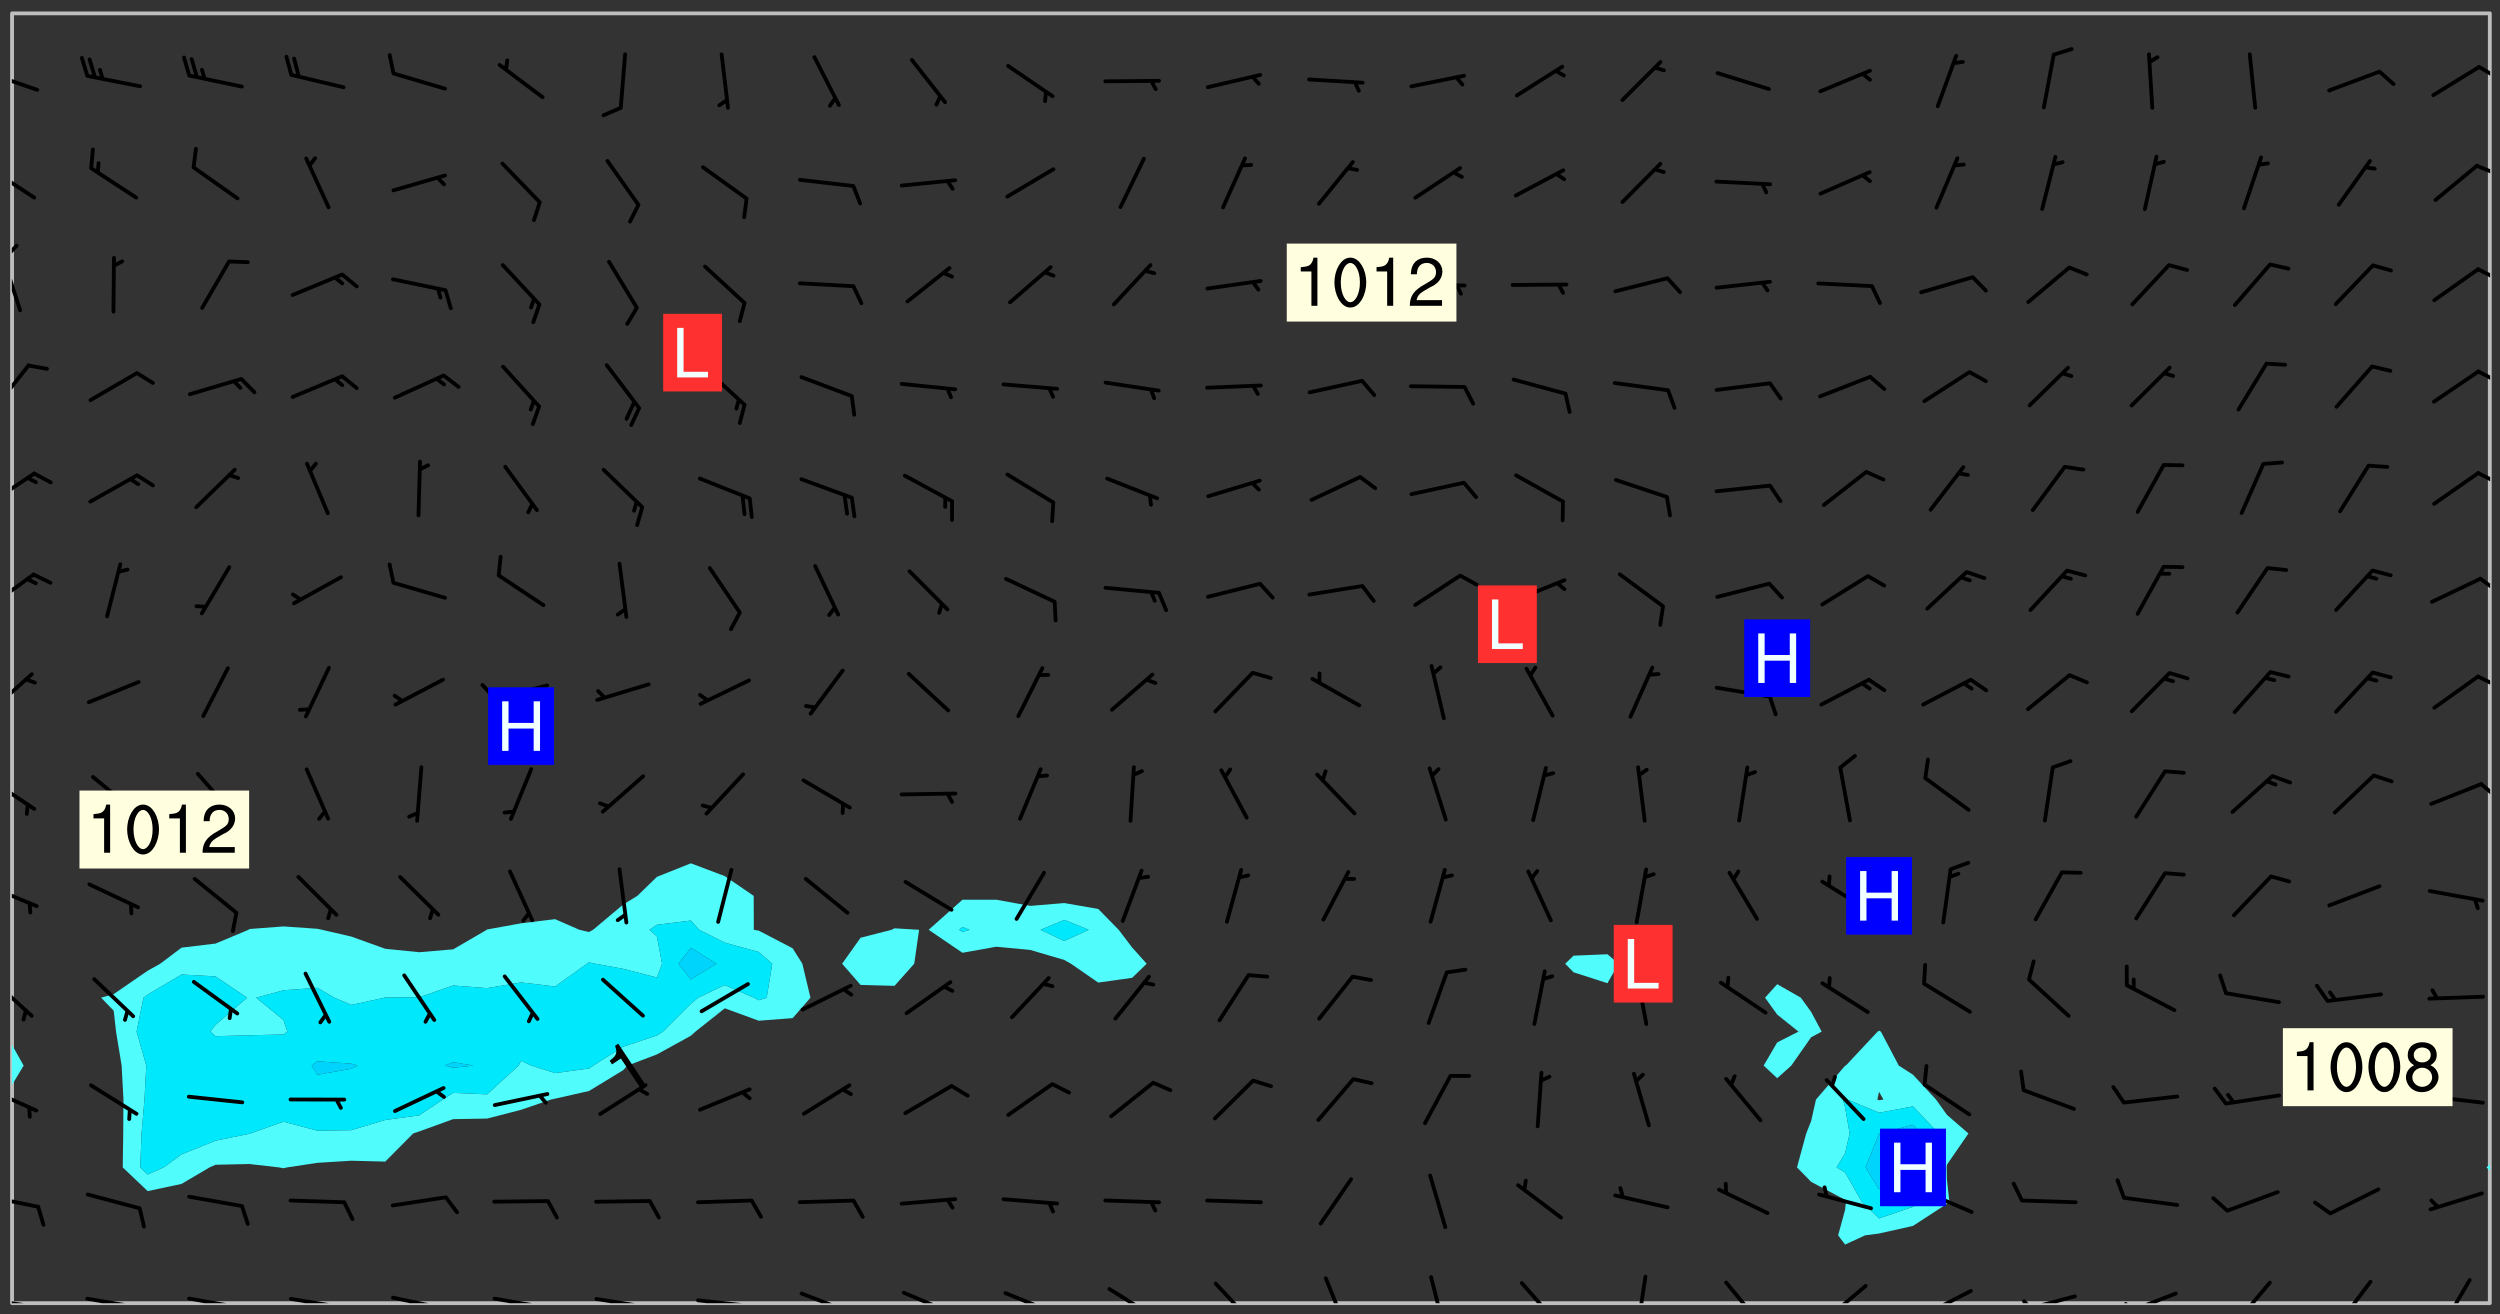<svg xmlns="http://www.w3.org/2000/svg" role="img" xmlns:xlink="http://www.w3.org/1999/xlink" viewBox="142.45 309.95 326.84 171.84"><rect x="142.45" y="309.95" width="326.84" height="171.84" fill="#333333" stroke="none"/><defs><clipPath id="clip2"><path d="M 144 451 L 145 451 L 145 480.328 L 144 480.328 Z M 144 451"/></clipPath><clipPath id="clip3"><path d="M 144 311.672 L 145 311.672 L 145 447 L 144 447 Z M 144 311.672"/></clipPath><clipPath id="clip4"><path d="M 144 311.672 L 468 311.672 L 468 480.328 L 144 480.328 Z M 144 311.672"/></clipPath><clipPath id="clip5"><path d="M 467 463 L 468 463 L 468 480.328 L 467 480.328 Z M 467 463"/></clipPath><clipPath id="clip6"><path d="M 467 311.672 L 468 311.672 L 468 463 L 467 463 Z M 467 311.672"/></clipPath><clipPath id="clip7"><path d="M 144 479 L 148 479 L 148 480.328 L 144 480.328 Z M 144 479"/></clipPath><clipPath id="clip8"><path d="M 147 480 L 149 480 L 149 480.328 L 147 480.328 Z M 147 480"/></clipPath><clipPath id="clip9"><path d="M 153 479 L 162 479 L 162 480.328 L 153 480.328 Z M 153 479"/></clipPath><clipPath id="clip10"><path d="M 160 480 L 162 480 L 162 480.328 L 160 480.328 Z M 160 480"/></clipPath><clipPath id="clip11"><path d="M 166 479 L 175 479 L 175 480.328 L 166 480.328 Z M 166 479"/></clipPath><clipPath id="clip12"><path d="M 173 480 L 176 480 L 176 480.328 L 173 480.328 Z M 173 480"/></clipPath><clipPath id="clip13"><path d="M 180 479 L 188 479 L 188 480.328 L 180 480.328 Z M 180 479"/></clipPath><clipPath id="clip14"><path d="M 187 480 L 189 480 L 189 480.328 L 187 480.328 Z M 187 480"/></clipPath><clipPath id="clip15"><path d="M 193 479 L 201 479 L 201 480.328 L 193 480.328 Z M 193 479"/></clipPath><clipPath id="clip16"><path d="M 200 480 L 202 480 L 202 480.328 L 200 480.328 Z M 200 480"/></clipPath><clipPath id="clip17"><path d="M 206 479 L 215 479 L 215 480.328 L 206 480.328 Z M 206 479"/></clipPath><clipPath id="clip18"><path d="M 213 480 L 216 480 L 216 480.328 L 213 480.328 Z M 213 480"/></clipPath><clipPath id="clip19"><path d="M 220 479 L 228 479 L 228 480.328 L 220 480.328 Z M 220 479"/></clipPath><clipPath id="clip20"><path d="M 227 480 L 229 480 L 229 480.328 L 227 480.328 Z M 227 480"/></clipPath><clipPath id="clip21"><path d="M 233 479 L 241 479 L 241 480.328 L 233 480.328 Z M 233 479"/></clipPath><clipPath id="clip22"><path d="M 240 480 L 242 480 L 242 480.328 L 240 480.328 Z M 240 480"/></clipPath><clipPath id="clip23"><path d="M 246 478 L 255 478 L 255 480.328 L 246 480.328 Z M 246 478"/></clipPath><clipPath id="clip24"><path d="M 260 478 L 268 478 L 268 480.328 L 260 480.328 Z M 260 478"/></clipPath><clipPath id="clip25"><path d="M 273 478 L 281 478 L 281 480.328 L 273 480.328 Z M 273 478"/></clipPath><clipPath id="clip26"><path d="M 287 478 L 294 478 L 294 480.328 L 287 480.328 Z M 287 478"/></clipPath><clipPath id="clip27"><path d="M 301 477 L 307 477 L 307 480.328 L 301 480.328 Z M 301 477"/></clipPath><clipPath id="clip28"><path d="M 315 476 L 319 476 L 319 480.328 L 315 480.328 Z M 315 476"/></clipPath><clipPath id="clip29"><path d="M 329 476 L 332 476 L 332 480.328 L 329 480.328 Z M 329 476"/></clipPath><clipPath id="clip30"><path d="M 341 477 L 347 477 L 347 480.328 L 341 480.328 Z M 341 477"/></clipPath><clipPath id="clip31"><path d="M 356 476 L 358 476 L 358 480.328 L 356 480.328 Z M 356 476"/></clipPath><clipPath id="clip32"><path d="M 367 477 L 373 477 L 373 480.328 L 367 480.328 Z M 367 477"/></clipPath><clipPath id="clip33"><path d="M 380 477 L 387 477 L 387 480.328 L 380 480.328 Z M 380 477"/></clipPath><clipPath id="clip34"><path d="M 393 478 L 401 478 L 401 480.328 L 393 480.328 Z M 393 478"/></clipPath><clipPath id="clip35"><path d="M 393 480 L 396 480 L 396 480.328 L 393 480.328 Z M 393 480"/></clipPath><clipPath id="clip36"><path d="M 406 479 L 414 479 L 414 480.328 L 406 480.328 Z M 406 479"/></clipPath><clipPath id="clip37"><path d="M 406 479 L 409 479 L 409 480.328 L 406 480.328 Z M 406 479"/></clipPath><clipPath id="clip38"><path d="M 420 478 L 428 478 L 428 480.328 L 420 480.328 Z M 420 478"/></clipPath><clipPath id="clip39"><path d="M 420 480 L 422 480 L 422 480.328 L 420 480.328 Z M 420 480"/></clipPath><clipPath id="clip40"><path d="M 434 477 L 440 477 L 440 480.328 L 434 480.328 Z M 434 477"/></clipPath><clipPath id="clip41"><path d="M 447 477 L 453 477 L 453 480.328 L 447 480.328 Z M 447 477"/></clipPath><clipPath id="clip42"><path d="M 461 477 L 466 477 L 466 480.328 L 461 480.328 Z M 461 477"/></clipPath><clipPath id="clip43"><path d="M 144 466 L 148 466 L 148 468 L 144 468 Z M 144 466"/></clipPath><clipPath id="clip44"><path d="M 144 452 L 148 452 L 148 456 L 144 456 Z M 144 452"/></clipPath><clipPath id="clip45"><path d="M 144 437 L 147 437 L 147 444 L 144 444 Z M 144 437"/></clipPath><clipPath id="clip46"><path d="M 144 425 L 148 425 L 148 429 L 144 429 Z M 144 425"/></clipPath><clipPath id="clip47"><path d="M 144 411 L 148 411 L 148 416 L 144 416 Z M 144 411"/></clipPath><clipPath id="clip48"><path d="M 466 412 L 468 412 L 468 415 L 466 415 Z M 466 412"/></clipPath><clipPath id="clip49"><path d="M 144 397 L 147 397 L 147 404 L 144 404 Z M 144 397"/></clipPath><clipPath id="clip50"><path d="M 466 398 L 468 398 L 468 400 L 466 400 Z M 466 398"/></clipPath><clipPath id="clip51"><path d="M 144 384 L 148 384 L 148 390 L 144 390 Z M 144 384"/></clipPath><clipPath id="clip52"><path d="M 466 385 L 468 385 L 468 388 L 466 388 Z M 466 385"/></clipPath><clipPath id="clip53"><path d="M 144 371 L 148 371 L 148 377 L 144 377 Z M 144 371"/></clipPath><clipPath id="clip54"><path d="M 466 371 L 468 371 L 468 374 L 466 374 Z M 466 371"/></clipPath><clipPath id="clip55"><path d="M 144 357 L 147 357 L 147 364 L 144 364 Z M 144 357"/></clipPath><clipPath id="clip56"><path d="M 466 358 L 468 358 L 468 360 L 466 360 Z M 466 358"/></clipPath><clipPath id="clip57"><path d="M 144 343 L 146 343 L 146 351 L 144 351 Z M 144 343"/></clipPath><clipPath id="clip58"><path d="M 144 341 L 145 341 L 145 345 L 144 345 Z M 144 341"/></clipPath><clipPath id="clip59"><path d="M 466 344 L 468 344 L 468 347 L 466 347 Z M 466 344"/></clipPath><clipPath id="clip60"><path d="M 144 331 L 148 331 L 148 337 L 144 337 Z M 144 331"/></clipPath><clipPath id="clip61"><path d="M 466 331 L 468 331 L 468 333 L 466 333 Z M 466 331"/></clipPath><clipPath id="clip62"><path d="M 144 319 L 148 319 L 148 322 L 144 322 Z M 144 319"/></clipPath><clipPath id="clip63"><path d="M 466 318 L 468 318 L 468 321 L 466 321 Z M 466 318"/></clipPath><g id="surface1787" clip-path="url(#clip1)"><path fill="#fff" fill-opacity="0" fill-rule="evenodd" d="M 0 0 L 1000 0 L 1000 1000 L 0 1000 Z M 0 0"/><path fill="#d3d3d3" fill-opacity="0" fill-rule="evenodd" d="M162.152 355.867L161.918 356.16 161.977 356.395 162.094 356.566 162.27 356.801 162.562 357.148 162.676 357.207 162.793 357.035 162.852 356.801 163.027 356.625 163.492 356.449 164.191 356.449 164.426 356.742 164.715 357.559 164.773 357.734 164.949 357.965 165.301 358.199 166 358.898 166.172 359.074 166.406 359.422 166.641 359.832 166.93 360.414 167.34 360.879 167.57 361.113 167.805 361.289 167.922 361.52 168.098 361.812 168.27 362.977 168.27 363.211 168.328 363.5 168.387 363.617 168.504 363.734 168.852 364.145 168.969 364.316 169.145 364.492 169.32 364.727 169.438 364.898 169.609 365.25 169.668 365.484 169.902 365.891 170.137 365.832 169.961 366.008 169.902 366.938 169.32 366.938 169.086 366.824 168.738 366.938 168.621 367.055 168.562 367.348 168.504 367.523 168.387 367.695 167.922 367.988 167.863 368.223 167.805 368.336 167.805 368.98 167.863 369.152 167.863 369.562 167.922 369.621 167.922 370.027 167.98 370.434 168.098 370.609 168.156 370.668 168.387 371.309 168.328 371.602 168.328 372.301 168.27 372.883 168.27 373.117 168.211 373.348 168.156 373.699 168.156 375.621 168.211 375.738 168.637 375.738 168.27 375.855 168.246 376.207 169.137 377.375 170.879 377.914 172.219 378.273 172.219 378.812 172.309 379.621 172.844 380.336 174.363 380.605 175.254 380.52 175.344 381.684 175.879 381.863 177.039 381.684 179.094 380.699 180.254 380.336 182.133 380.16 183.828 379.98 183.648 380.699 182.133 380.785 180.883 380.875 180.078 381.145 179.004 381.953 179.273 382.672 179.809 383.57 179.629 384.195 179.363 385.004 179.629 386.082 180.254 386.98 181.059 387.16 182.309 386.98 182.043 387.703 182.141 388.207 182.195 388.5 182.195 388.672 182.254 388.965 182.254 389.371 182.43 389.488 182.781 389.605 183.188 389.605 183.48 389.43 183.594 389.312 183.652 389.195 183.77 388.965 183.828 388.789 184.18 388.324 184.41 388.148 184.586 388.09 184.762 388.148 184.82 388.324 184.938 389.312 184.992 389.781 185.051 389.953 185.168 390.188 185.344 390.246 186.16 390.305 186.449 390.305 186.566 390.539 186.625 390.945 186.684 391.297 186.684 392.402 186.801 392.695 186.918 393.043 187.207 393.742 187.383 394.094 187.965 394.848 188.316 395.023 188.488 395.082 188.957 395.316 189.598 395.781 189.945 396.016 190.238 396.191 190.531 396.246 190.762 396.309 191.578 396.656 191.871 396.832 191.984 397.004 192.336 397.355 192.453 397.531 192.977 398.172 192.977 398.461 193.035 398.812 193.035 399.16 193.094 399.512 193.152 399.801 193.27 399.859 193.441 399.918 193.617 399.918 194.199 400.152 194.375 400.27 194.551 400.559 194.727 400.793 194.84 401.027 195.133 401.258 195.25 401.375 195.25 401.785 195.309 401.84 195.598 402.074 195.832 402.191 195.891 402.309 196.008 402.48 196.066 402.598 196.297 402.832 196.355 403.008 196.59 403.066 196.707 403.125 196.59 403.238 196.531 403.355 196.531 403.473 196.414 403.766 196.297 404.055 196.297 404.637 196.473 404.754 196.59 404.812 196.648 404.93 196.766 405.047 196.879 405.105 197.055 405.453 197.113 405.805 197.172 406.211 197.172 406.387 197.113 406.562 196.996 407.262 196.996 407.434 197.113 407.609 197.406 407.902 197.812 407.902 197.988 408.02 198.105 408.191 198.223 408.484 198.223 408.719 197.695 408.719 197.465 408.484 197.23 408.484 197.055 408.543 196.996 409.242 197.055 409.59 197.172 409.766 197.348 410.176 197.465 410.406 197.754 410.875 197.93 410.93 198.453 410.93 198.688 410.988 199.445 411.629 199.504 411.922 199.504 412.156 199.562 412.215 199.793 412.562 199.793 412.914 199.676 413.086 199.676 413.379 199.969 413.668 200.262 413.844 200.434 413.902 200.727 414.078 201.02 414.195 201.602 414.602 201.891 414.836 202.184 415.012 202.402 415.172 202.418 415.184 202.648 415.359 203.289 415.883 203.465 416.117 203.582 416.293 203.758 416.469 203.871 416.641 203.871 417.281 203.988 417.457 204.457 417.574 205.039 417.691 205.273 417.75 205.504 417.863 205.797 417.98 205.91 418.039 206.496 418.391 206.785 418.562 206.961 418.625 207.137 418.68 207.312 418.738 208.012 419.09 208.301 419.266 208.535 419.32 208.824 419.496 209.059 419.613 209.699 420.02 209.992 420.137 210.164 420.195 210.398 420.254 210.809 420.312 211.039 420.371 211.273 420.488 211.332 420.66 210.922 420.836 211.391 420.895 211.449 421.188 211.562 421.422 211.738 421.477 211.973 421.535 212.148 421.594 212.555 421.711 213.195 421.945 213.312 422.117 213.371 422.352 213.371 422.527 213.312 422.645 213.254 423.051 213.488 423.285 213.605 423.344 213.953 423.461 214.594 423.691 214.77 423.809 215.059 423.926 215.234 424.102 215.469 424.566 216.051 425.672 216.227 425.848 216.574 426.023 216.75 426.141 217.102 426.258 218.148 426.781 218.383 426.84 218.848 426.953 219.141 427.012 219.605 427.188 220.363 427.77 220.598 428.004 220.945 428.469 221.121 428.645 221.41 428.879 222.227 429.578 222.52 429.754 222.809 430.043 223.102 430.219 223.395 430.508 224.09 431.148 224.266 431.324 224.559 431.559 224.848 431.793 225.316 432.082 225.957 432.664 226.305 432.898 226.539 433.191 226.887 433.539 227.238 434.004 228.172 434.996 228.52 435.402 228.637 435.578 228.871 435.637 228.984 435.754 229.629 435.93 229.859 436.043 230.094 436.102 230.387 436.277 230.617 436.395 231.551 437.094 231.957 437.5 232.191 437.676 232.598 437.852 232.832 437.969 233.648 438.316 233.996 438.551 234.23 438.668 234.523 438.957 234.754 439.074 235.512 439.426 235.863 439.598 236.094 439.656 236.387 439.773 236.621 439.832 237.492 440.008 238.309 440.008 238.777 440.238 238.949 440.297 239.824 440.996 240.289 441.113 240.582 441.172 240.758 441.23 240.988 441.289 241.457 441.348 241.805 441.406 242.156 441.465 242.562 441.523 242.855 441.523 243.027 441.582 243.027 441.812 243.203 441.988 243.496 441.988 243.844 442.047 244.195 442.105 244.895 442.223 245.535 442.223 246 441.988 246.293 441.812 246.465 441.695 246.875 441.523 247.164 441.348 248.098 440.883 248.566 440.59 249.09 440.297 249.555 440.125 250.02 439.949 251.07 439.484 251.359 439.367 251.77 439.25 252.059 439.133 252.586 438.957 254.102 438.258 254.684 437.91 254.973 437.852 255.266 437.793 255.613 437.676 256.488 437.445 256.84 437.328 256.953 437.328 257.188 437.27 258.062 437.035 258.297 436.977 259.109 436.977 259.461 436.918 260.277 436.801 260.449 436.742 260.801 436.688 261.094 436.629 261.324 436.57 262.141 436.395 262.316 436.336 262.664 436.336 262.898 436.277 263.363 436.16 264.121 435.988 264.355 435.93 264.703 435.93 265.113 435.812 265.402 435.754 266.688 435.695 266.977 435.695 267.387 435.637 267.617 435.578 267.793 435.578 268.668 435.461 269.074 435.461 269.484 435.344 269.832 435.344 270.184 435.23 271.055 435.172 272.805 435.172 273.852 435.461 274.262 435.578 274.551 435.695 274.902 435.812 275.191 435.93 276.242 436.102 276.531 436.16 276.824 436.16 277.117 436.219 277.289 436.277 277.699 436.336 277.871 436.395 277.988 436.453 278.105 436.453 278.223 436.512 278.574 436.57 278.688 436.57 279.098 436.637 281.02 437.031 282.945 437.426 284.465 437.875 286.16 438.594 288.305 439.398 289.91 438.68 291.34 437.875 292.5 436.797 293.75 436.348 296.785 435.629 298.66 435.27 300.805 433.922 303.039 432.668 305.539 431.41 307.234 430.961 309.02 430.781 310.18 430.512 310.805 431.051 312.145 430.781 312.859 429.793 313.844 428.449 314.289 428.27 315.094 427.91 316.969 427.371 318.754 426.922 320.004 426.652 321.164 426.562 322.863 426.473 324.824 426.203 326.074 426.113 326.613 426.113 327.238 426.023 328.129 426.023 330.273 425.844 332.684 425.664 335.273 425.574 336.969 425.754 338.578 425.844 340.008 426.203 341.168 426.922 343.043 427.91 344.203 429.438 344.469 430.152 345.098 430.242 345.453 431.141 345.988 431.68 346.523 433.207 347.598 433.566 348.133 433.566 347.328 434.102 347.418 435.809 348.133 438.504 349.023 439.309 349.918 440.297 350.633 441.555 352.418 442.094 353.938 441.914 354.293 443.258 355.902 442.453 356.883 441.914 357.152 442.184 357.469 441.969 357.688 441.824 358.488 442.273 358.938 441.914 359.293 441.914 359.828 441.645 360.367 440.926 360.902 440.656 361.527 439.668 362.688 440.117 363.527 440.488 364.922 441.105 366.617 440.926 368.223 440.926 370.008 441.016 370.188 439.309 370.723 437.965 371.527 438.234 372.02 439.082 372.422 439.488 372.332 440.027 372.332 440.387 373.047 440.836 373.758 440.566 375.188 440.566 375.547 441.555 375.992 442.812 376.707 444.156 377.957 444.785 379.652 445.414 380.367 445.234 380.547 444.695 381.527 444.605 381.977 444.965 382.062 446.223 381.797 446.852 381.262 447.031 381.262 447.57 381.977 448.555 382.242 449.094 383.227 450.082 384.027 451.16 383.762 451.52 383.672 452.418 383.047 454.75 382.691 456.816 382.602 458.609 382.422 459.328 382.332 459.867 382.332 461.305 381.352 463.188 380.992 464.895 380.457 465.793 379.652 466.961 379.387 467.5 381.441 468.754 381.527 469.113 381.172 469.652 381.082 469.473 381.082 470.281 381.172 471.719 380.727 472.434 379.652 472.527 379.387 473.242 379.922 474.141 380.727 474.859 381.887 475.668 383.227 475.938 383.672 476.297 383.316 476.746 381.527 476.656 380.277 476.207 379.562 475.488 378.938 475.398 378.762 478.988 378.574 480.297 467.934 480.297 467.934 311.703 412.664 311.703 412.664 360.785 413.426 360.91 416.715 361.453 418.738 364.289 418.738 367.043 421.09 367.375 423.438 367.707 427.488 367.707 426.109 371.867 424.086 372.574 422.062 373.277 421.52 373.621 418.926 375.238 418.738 375.355 416.715 373.277 415.984 370.535 413.312 368.457 411.938 364.957 411.871 364.875 409.914 362.203 412.664 360.785 412.664 311.703 294.422 311.703 294.422 403.117 294.539 403.148 294.672 403.16 294.746 403.234 294.852 403.281 294.941 403.34 295.027 403.398 295.117 403.457 295.414 403.754 295.473 403.844 295.504 403.961 295.531 404.078 295.547 404.215 295.516 404.332 295.457 404.422 295.398 404.508 295.355 404.613 295.309 404.715 295.281 404.836 295.281 404.98 295.457 405.25 295.605 405.398 295.68 405.484 295.754 405.559 295.797 405.664 295.859 405.754 295.918 405.84 295.961 405.945 296.02 406.035 296.066 406.137 296.109 406.242 296.168 406.328 296.285 406.508 296.359 406.582 296.422 406.668 296.48 406.758 296.523 406.863 296.582 406.953 296.641 407.039 296.703 407.129 296.762 407.219 296.805 407.32 296.922 407.5 296.996 407.574 297.055 407.66 297.129 407.734 297.219 407.793 297.324 407.84 297.473 407.84 297.605 407.824 297.738 407.84 297.84 407.793 297.914 407.719 297.961 407.617 297.945 407.484 297.945 407.336 297.898 407.23 297.871 407.113 297.824 407.012 297.797 406.891 297.754 406.789 297.691 406.699 297.648 406.598 297.605 406.492 297.574 406.375 297.559 406.242 297.547 406.105 297.633 406.047 297.691 405.961 297.812 405.93 297.855 406.035 297.871 406.168 297.871 406.285 297.93 406.387 297.988 406.477 298.078 406.535 298.227 406.684 298.285 406.773 298.328 406.879 298.316 406.98 298.402 407.039 298.508 407.086 298.594 407.145 298.684 407.203 298.758 407.277 298.641 407.305 298.535 407.352 298.449 407.41 298.375 407.484 298.316 407.574 298.254 407.66 298.227 407.781 298.18 407.883 298.137 407.988 298.105 408.105 298.094 408.238 298.078 408.371 298.078 408.52 298.105 408.637 298.152 408.742 298.195 408.844 298.254 408.934 298.328 409.008 298.418 409.066 298.492 409.141 298.582 409.199 298.641 409.289 298.684 409.395 298.73 409.496 298.848 409.527 298.98 409.543 299.129 409.543 299.246 409.512 299.352 409.555 299.395 409.66 299.441 409.762 299.469 409.883 299.5 410 299.527 410.117 299.559 410.238 299.586 410.355 299.691 410.398 299.793 410.445 299.926 410.43 300.074 410.578 300.137 410.664 300.211 410.738 300.281 410.812 300.371 410.875 300.477 410.918 300.578 410.961 300.695 410.992 300.832 411.008 300.949 410.977 301.023 410.902 301.051 410.785 301.039 410.652 301.008 410.531 300.98 410.414 301.023 410.309 301.141 410.309 301.23 410.371 301.348 410.398 301.496 410.398 301.629 410.414 301.777 410.414 301.91 410.43 302.043 410.414 302.191 410.414 302.324 410.398 302.457 410.387 302.594 410.398 302.711 410.371 302.844 410.355 303.035 410.297 302.977 410.473 302.961 410.605 302.934 410.727 302.918 410.859 302.859 410.945 302.727 410.961 302.621 411.008 302.516 411.051 302.398 411.082 302.281 411.109 302.016 411.141 301.867 411.141 301.734 411.156 301.66 411.23 301.719 411.316 301.867 411.465 301.984 411.645 302.059 411.715 302.148 411.777 302.238 411.836 302.324 411.895 302.414 411.953 302.516 411.996 302.621 412.059 302.727 412.102 302.812 412.16 302.918 412.207 303.02 412.25 303.199 412.367 303.258 412.457 303.215 412.559 303.168 412.664 303.184 412.797 303.406 413.02 303.465 413.109 303.508 413.211 303.539 413.332 303.582 413.434 303.598 413.566 303.629 413.684 303.641 413.82 303.672 413.938 303.82 414.086 303.922 414.129 304.027 414.172 304.145 414.203 304.277 414.219 304.414 414.234 304.531 414.234 304.648 414.203 304.738 414.145 304.781 414.039 304.828 413.938 304.871 413.832 304.902 413.715 304.914 413.582 304.914 413.434 304.902 413.301 304.887 413.168 304.855 413.051 304.812 412.945 304.766 412.84 304.723 412.738 304.68 412.633 304.664 412.5 304.68 412.367 304.707 412.25 304.738 412.133 304.766 412.012 304.812 411.91 304.902 411.852 304.988 411.789 305.062 411.715 305.152 411.656 305.375 411.434 305.434 411.348 305.508 411.273 305.625 411.094 305.684 411.008 305.684 410.859 305.609 410.785 305.508 410.738 305.402 410.695 305.301 410.652 305.242 410.562 305.195 410.457 305.168 410.34 305.258 410.281 305.375 410.25 305.477 410.207 305.656 410.09 305.805 409.941 305.816 409.809 305.805 409.703 305.715 409.645 305.582 409.66 305.434 409.66 305.301 409.676 305.168 409.66 305.047 409.629 304.961 409.57 304.887 409.496 304.828 409.406 304.766 409.32 304.648 409.141 304.59 409.055 304.621 408.934 304.707 408.875 304.828 408.844 304.887 408.758 304.887 408.637 304.855 408.52 304.797 408.43 304.738 408.344 304.691 408.238 304.664 408.121 304.648 407.988 304.707 407.898 304.781 407.824 304.871 407.766 304.988 407.586 305.062 407.512 305.121 407.426 305.27 407.277 305.391 407.246 305.523 407.23 305.656 407.246 305.73 407.32 305.773 407.426 305.789 407.559 305.758 407.676 305.641 407.707 305.508 407.719 305.359 407.867 305.316 407.973 305.27 408.074 305.242 408.195 305.211 408.312 305.211 408.461 305.242 408.578 305.285 408.684 305.344 408.773 305.418 408.844 305.492 408.918 305.609 408.949 305.73 408.977 305.848 408.949 305.98 408.934 306.098 408.934 306.188 408.992 306.262 409.066 306.309 409.172 306.367 409.258 306.469 409.305 306.602 409.32 306.707 409.363 306.793 409.422 306.781 409.527 306.707 409.602 306.527 409.719 306.469 409.809 306.379 409.867 306.309 409.941 306.234 410.016 306.172 410.105 306.145 410.223 306.129 410.355 306.145 410.488 306.129 410.621 306.129 410.77 306.145 410.902 306.172 411.02 306.203 411.141 306.277 411.215 306.367 411.273 306.453 411.332 306.543 411.391 306.66 411.422 306.66 411.508 306.559 411.555 306.469 411.613 306.203 411.645 306.086 411.672 305.938 411.672 305.832 411.715 305.73 411.762 305.672 411.852 305.609 412.086 305.598 412.219 305.566 412.34 305.551 412.473 305.551 412.766 305.539 412.898 305.551 413.035 305.566 413.168 305.699 413.184 305.832 413.195 305.953 413.227 306.039 413.285 306.113 413.359 306.16 413.465 306.203 413.566 306.219 413.699 306.219 414.145 306.203 414.277 306.203 414.723 306.234 414.988 306.262 415.105 306.277 415.238 306.309 415.355 306.395 415.566 306.426 415.832 306.426 415.98 306.395 416.098 306.367 416.215 306.336 416.336 306.309 416.453 306.277 416.57 306.246 416.691 306.234 416.824 306.219 416.957 306.309 417.016 306.426 416.984 306.527 417 306.574 417.105 306.543 417.371 306.543 417.812 306.5 417.918 306.453 418.023 306.41 418.125 306.367 418.23 306.309 418.316 306.277 418.438 306.234 418.555 306.203 418.672 306.188 418.805 306.203 418.938 306.262 419.027 306.367 419.074 306.453 419.133 306.512 419.219 306.5 419.355 306.469 419.473 306.426 419.574 306.426 420.02 306.41 420.152 306.41 420.301 306.379 420.418 306.336 420.523 306.309 420.641 306.262 420.746 306.219 420.848 306.188 420.969 306.16 421.086 306.129 421.219 306.098 421.336 306.07 421.453 306.027 421.559 305.996 421.676 305.965 421.797 305.953 421.93 305.938 422.062 305.938 422.359 305.965 422.477 305.965 422.625 306.012 423.023 306.039 423.141 306.098 423.23 306.219 423.262 306.367 423.262 306.5 423.246 306.559 423.336 306.559 423.453 306.5 423.543 306.41 423.602 306.309 423.645 306.203 423.691 306.113 423.75 306.027 423.809 305.891 423.824 305.773 423.793 305.641 423.777 305.539 423.824 305.477 423.91 305.465 424.047 305.449 424.18 305.418 424.297 305.391 424.414 305.375 424.547 305.344 424.668 305.344 424.965 305.359 425.098 305.391 425.215 305.391 425.363 305.402 425.496 305.402 425.645 305.375 425.762 305.328 425.863 305.301 425.984 305.27 426.102 305.211 426.191 305.137 426.266 305.035 426.309 304.93 426.355 304.812 426.383 304.691 426.414 304.59 426.367 304.648 426.281 304.754 426.234 304.781 426.117 304.812 426 304.84 425.879 304.871 425.762 304.871 425.613 304.887 425.48 304.855 425.363 304.812 425.258 304.707 425.273 304.633 425.348 304.531 425.391 304.441 425.453 304.367 425.527 304.324 425.629 304.309 425.762 304.277 425.879 304.25 426 304.219 426.117 304.191 426.234 304.16 426.355 304.133 426.473 304.102 426.59 304.059 426.695 303.969 426.754 303.879 426.754 303.762 426.723 303.73 426.637 303.746 426.5 303.715 426.383 303.715 426.234 303.703 426.102 303.703 425.953 303.641 425.719 303.613 425.598 303.57 425.496 303.523 425.391 303.465 425.305 303.406 425.215 303.363 425.109 303.301 425.023 303.152 424.875 303.082 424.801 302.977 424.754 302.871 424.711 302.77 424.668 302.473 424.371 302.383 424.297 302.297 424.238 302.191 424.195 302.102 424.133 302.016 424.074 301.91 424.031 301.82 423.973 301.734 423.91 301.66 423.84 301.555 423.793 301.469 423.734 301.363 423.691 301.273 423.629 301.172 423.586 301.066 423.543 300.98 423.484 300.875 423.438 300.77 423.395 300.668 423.348 300.578 423.289 300.477 423.246 300.371 423.203 300.281 423.141 300.164 423.113 300.031 423.098 299.898 423.113 299.75 423.113 299.617 423.129 299.5 423.098 299.41 423.039 299.336 422.965 299.246 422.906 299.145 422.859 298.996 422.859 298.875 422.832 298.773 422.789 298.699 422.715 298.582 422.535 298.492 422.477 298.391 422.434 298.301 422.371 298.195 422.328 298.105 422.27 298.02 422.211 297.914 422.164 297.855 422.078 297.797 421.988 297.754 421.883 297.707 421.781 297.633 421.707 297.547 421.648 297.473 421.574 297.383 421.516 297.16 421.293 297.117 421.188 297.086 420.922 297.191 420.879 297.336 420.879 297.441 420.922 297.516 420.996 297.605 421.055 297.691 421.113 297.797 421.16 297.887 421.219 298.035 421.367 298.105 421.441 298.254 421.59 298.316 421.676 298.391 421.75 298.477 421.809 298.551 421.883 298.641 421.945 298.73 422.004 298.816 422.062 299.086 422.238 299.188 422.285 299.293 422.328 299.395 422.371 299.441 422.297 299.5 422.211 299.574 422.137 299.645 422.062 299.75 422.105 299.824 422.18 299.883 422.27 299.926 422.371 299.973 422.477 300.016 422.582 300.137 422.609 300.254 422.582 300.328 422.492 300.371 422.387 300.43 422.297 300.504 422.223 300.609 422.18 300.727 422.152 300.859 422.164 300.949 422.223 301.098 422.371 301.156 422.461 301.199 422.566 301.246 422.668 301.289 422.773 301.332 422.875 301.438 422.922 301.543 422.965 301.676 422.98 301.762 422.922 301.82 422.832 301.895 422.758 302 422.715 302.117 422.742 302.223 422.789 302.324 422.832 302.43 422.875 302.531 422.922 302.711 423.039 302.711 423.156 302.695 423.289 302.711 423.422 302.727 423.559 302.785 423.645 302.887 423.691 303.008 423.719 303.125 423.75 303.273 423.75 303.391 423.719 303.449 423.629 303.629 423.512 303.688 423.422 303.762 423.348 303.82 423.262 303.938 423.082 304.117 422.965 304.234 422.996 304.324 423.055 304.367 423.129 304.352 423.262 304.352 423.379 304.441 423.438 304.59 423.438 304.723 423.422 304.855 423.41 305.121 423.379 305.227 423.336 305.344 423.305 305.465 423.277 305.539 423.203 305.609 423.129 305.672 423.039 305.656 422.934 305.609 422.832 305.508 422.789 305.402 422.773 305.285 422.801 305.02 422.832 304.871 422.832 304.797 422.758 304.707 422.699 304.59 422.668 304.473 422.641 304.34 422.625 304.191 422.625 304.059 422.641 303.762 422.641 303.656 422.594 303.508 422.445 303.465 422.344 303.406 422.254 303.629 422.031 303.715 421.973 303.82 421.93 303.938 421.898 304.07 421.883 304.203 421.898 304.34 421.914 304.441 421.957 304.574 421.945 304.664 421.883 304.766 421.84 304.828 421.75 304.781 421.648 304.691 421.59 304.574 421.559 304.473 421.516 304.414 421.426 304.352 421.336 304.352 421.219 304.367 421.086 304.473 421.039 304.547 420.969 304.547 420.848 304.457 420.789 304.426 420.672 304.516 420.613 304.59 420.539 304.633 420.434 304.691 420.344 304.738 420.242 304.754 420.109 304.754 419.961 304.707 419.855 304.664 419.754 304.574 419.695 304.441 419.68 304.34 419.637 304.203 419.621 304.086 419.59 303.641 419.59 303.508 419.574 303.375 419.562 303.242 419.547 303.125 419.516 302.977 419.516 302.844 419.5 302.711 419.488 302.445 419.457 302.324 419.414 302.238 419.355 302.164 419.281 302.164 419.133 302.176 419 302.281 418.953 302.383 418.91 302.516 418.895 302.668 418.895 302.801 418.879 303.094 418.879 303.215 418.91 303.316 418.953 303.406 419.012 303.641 419.074 303.762 419.027 303.852 418.969 303.953 418.926 304.086 418.91 304.191 418.953 304.293 419 304.426 419.012 304.547 418.984 304.691 418.984 304.812 418.953 304.93 418.926 305.035 418.879 305.109 418.805 305.195 418.746 305.344 418.598 305.402 418.512 305.449 418.406 305.477 418.289 305.492 418.184 305.391 418.141 305.301 418.082 305.184 418.051 305.078 418.008 304.988 417.945 304.914 417.859 304.84 417.785 304.738 417.742 304.633 417.695 304.531 417.652 304.473 417.562 304.426 417.461 304.34 417.25 304.277 417.164 304.219 417.074 304.145 417 304.059 416.941 303.789 416.941 303.672 416.973 303.582 417.031 303.48 417.074 303.348 417.09 303.242 417.074 303.215 416.957 303.152 416.867 303.035 416.836 302.934 416.793 302.785 416.645 302.754 416.527 302.738 416.422 302.812 416.348 302.992 416.23 303.109 416.203 303.227 416.172 303.363 416.188 303.465 416.23 303.57 416.273 303.672 416.32 303.777 416.363 303.895 416.395 304.027 416.41 304.145 416.438 304.277 416.453 304.383 416.438 304.473 416.379 304.398 416.305 304.293 416.262 304.219 416.188 304.145 416.098 303.996 415.949 303.91 415.891 303.82 415.832 303.746 415.758 303.656 415.699 303.555 415.652 303.434 415.625 303.332 415.578 303.227 415.535 303.109 415.504 303.008 415.461 302.887 415.43 302.738 415.43 302.621 415.461 302.516 415.504 302.43 415.566 302.25 415.684 302.164 415.742 302.074 415.801 301.969 415.848 301.883 415.906 301.777 415.949 301.676 415.992 301.57 416.039 301.496 416.113 301.438 416.203 301.379 416.289 301.332 416.395 301.273 416.48 301.199 416.555 301.066 416.543 300.949 416.512 300.832 416.512 300.758 416.586 300.668 416.645 300.594 416.719 300.504 416.777 300.418 416.836 300.312 416.883 300.211 416.926 300.074 416.941 299.973 416.898 299.824 416.75 299.719 416.703 299.633 416.703 299.527 416.75 299.426 416.793 299.305 416.824 299.188 416.793 299.113 416.719 299.113 416.602 299.145 416.48 299.219 416.41 299.277 416.32 299.352 416.246 299.469 416.215 299.574 416.172 299.867 416.172 300 416.156 300.137 416.141 300.238 416.098 300.328 416.039 300.43 415.992 300.52 415.934 300.652 415.922 300.742 415.98 300.875 415.992 300.965 415.934 301.051 415.875 301.156 415.832 301.246 415.773 301.332 415.711 301.422 415.652 301.57 415.504 301.629 415.418 301.688 415.328 301.793 415.285 301.926 415.27 302.043 415.297 302.164 415.328 302.223 415.27 302.281 415.18 302.312 414.914 302.34 414.797 302.445 414.809 302.578 414.824 302.68 414.781 302.77 414.723 302.828 414.633 302.902 414.559 302.961 414.469 303.008 414.367 303.02 414.234 303.008 414.102 302.961 413.996 302.812 413.848 302.754 413.758 302.695 413.672 302.652 413.566 302.652 413.121 302.668 412.988 302.668 412.84 302.68 412.707 302.621 412.648 302.531 412.707 302.43 412.664 302.25 412.547 302.164 412.488 302.102 412.398 302.043 412.309 301.969 412.234 301.883 412.176 301.762 412.207 301.66 412.219 301.555 412.266 301.469 412.324 301.363 412.367 301.215 412.516 301.125 412.574 301.039 412.633 300.949 412.695 300.844 412.738 300.711 412.754 300.711 412.633 300.816 412.59 300.934 412.559 301.008 412.488 301.051 412.383 301.051 412.234 301.023 412.117 300.875 411.969 300.742 411.953 300.594 411.953 300.477 411.984 300.371 412.027 300.27 412.07 300.18 412.133 300.062 412.16 299.988 412.086 300 411.953 299.957 411.852 299.914 411.746 299.824 411.688 299.707 411.715 299.586 411.746 299.469 411.777 299.367 411.82 299.246 411.852 299.145 411.895 299.039 411.938 298.949 411.996 298.848 412.012 298.848 411.895 298.863 411.762 298.805 411.672 298.73 411.715 298.582 411.863 298.523 411.953 298.449 412.027 298.402 412.133 298.359 412.234 298.285 412.309 298.227 412.398 298.152 412.473 298.094 412.559 298.02 412.633 297.93 412.695 297.855 412.766 297.781 412.84 297.68 412.855 297.547 412.871 297.441 412.828 297.441 412.707 297.59 412.559 297.633 412.457 297.691 412.367 297.738 412.266 297.781 412.16 297.84 412.07 297.871 411.953 297.914 411.852 297.945 411.73 297.973 411.613 298.02 411.508 298.062 411.406 298.105 411.301 298.18 411.23 298.27 411.168 298.359 411.109 298.461 411.066 298.758 411.066 299.023 411.035 299.129 410.992 299.055 410.918 298.938 410.887 298.832 410.844 298.742 410.785 298.641 410.738 298.551 410.68 298.449 410.637 298.344 410.594 298.254 410.531 298.168 410.473 298.062 410.43 297.961 410.387 297.84 410.355 297.723 410.324 297.621 410.281 297.5 410.25 297.398 410.207 297.309 410.148 297.266 410.043 297.25 409.91 297.352 409.867 297.484 409.852 297.621 409.867 297.754 409.852 297.855 409.809 297.914 409.719 297.93 409.613 297.84 409.555 297.766 409.48 297.664 409.438 297.574 409.379 297.426 409.23 297.383 409.125 297.367 408.992 297.367 408.699 297.309 408.609 297.219 408.551 297.145 408.477 297.102 408.371 297.07 408.254 297.012 408.164 296.938 408.09 296.82 408.062 296.746 407.988 296.656 407.93 296.566 407.867 296.48 407.809 296.406 407.734 296.348 407.648 296.301 407.543 296.215 407.484 296.066 407.336 295.871 407.277 295.738 407.293 295.637 407.336 295.562 407.41 295.516 407.512 295.473 407.617 295.414 407.707 295.355 407.793 295.059 408.09 294.969 408.148 294.883 408.148 294.82 408.062 294.777 407.957 294.809 407.84 294.867 407.75 294.895 407.633 294.883 407.5 294.793 407.438 294.688 407.484 294.57 407.512 294.453 407.543 294.184 407.719 294.082 407.766 293.965 407.793 293.859 407.84 293.77 407.898 293.668 407.941 293.609 407.855 293.562 407.75 293.578 407.617 293.625 407.512 293.695 407.438 293.77 407.367 293.828 407.277 293.828 407.129 293.785 407.023 293.547 407.023 293.445 407.07 293.414 407.188 293.387 407.305 293.355 407.426 293.281 407.469 293.148 407.484 293.074 407.438 293.031 407.336 292.988 407.23 292.941 407.129 292.898 407.023 292.777 407.055 292.676 407.098 292.543 407.113 292.426 407.145 292.32 407.188 292.23 407.246 292.129 407.293 292.008 407.32 291.875 407.336 291.773 407.293 291.715 407.203 291.668 407.098 291.625 406.996 291.582 406.891 291.582 406.773 291.641 406.684 291.727 406.625 291.906 406.508 292.008 406.461 292.113 406.418 292.219 406.359 292.32 406.316 292.41 406.254 292.512 406.211 292.617 406.152 292.719 406.105 292.809 406.047 292.914 406.004 293.016 405.961 293.105 405.898 293.207 405.855 293.344 405.84 293.461 405.871 293.562 405.914 293.684 405.945 293.785 405.988 293.891 406.035 293.992 406.078 294.098 406.121 294.199 406.168 294.305 406.211 294.406 406.254 294.512 406.301 294.598 406.359 294.703 406.402 294.82 406.434 294.926 406.477 295.027 406.523 295.117 406.582 295.223 406.625 295.324 406.668 295.43 406.715 295.547 406.742 295.648 406.789 295.77 406.816 295.918 406.816 296.004 406.758 296.02 406.656 296.078 406.566 296.051 406.449 295.977 406.375 295.859 406.195 295.785 406.121 295.695 406.047 295.516 405.93 295.43 405.871 295.324 405.828 295.223 405.781 294.953 405.605 294.895 405.516 294.82 405.441 294.762 405.352 294.719 405.25 294.688 405.133 294.672 404.996 294.672 404.434 294.66 404.301 294.645 404.168 294.613 404.051 294.598 403.918 294.586 403.785 294.555 403.664 294.332 403.441 294.273 403.355 294.258 403.25 294.289 403.133 294.422 403.117 294.422 311.703 172.992 311.703 172.992 313.156 172.934 313.391 172.582 314.441 172.41 314.965 172.293 315.312 172.117 315.723 172 315.895 171.766 316.188 171.535 316.246 171.184 316.246 171.066 316.305 170.836 316.711 170.836 317.004 170.953 317.18 171.184 317.41 171.301 317.645 171.941 318.402 172.234 318.867 172.41 319.102 172.641 319.453 172.875 319.801 173.516 320.617 173.691 321.082 173.863 321.492 173.98 322.188 174.156 322.656 174.273 324.055 174.332 324.52 174.332 325.395 174.449 326.441 174.449 331.223 174.391 331.688 174.039 332.969 173.863 333.492 173.75 333.902 173.398 334.832 172.934 336 172.699 336.582 172.582 336.758 172.41 337.105 172.234 337.512 171.883 338.328 171.824 338.621 171.711 338.914 171.594 339.203 171.535 339.379 171.418 340.254 171.359 340.66 171.301 340.777 171.242 340.953 171.184 341.125 170.953 341.652 170.836 341.824 170.836 342.059 170.719 342.293 170.66 342.465 170.484 343.051 170.484 343.34 170.426 343.516 170.426 343.809 170.367 343.922 170.309 344.449 170.309 344.621 170.254 344.855 170.254 347.477 170.078 348.293 169.961 348.469 169.785 348.703 169.668 348.875 169.555 349.109 168.969 350.043 168.738 350.332 168.445 350.797 168.27 351.031 167.98 351.383 167.629 352.082 167.516 352.312 167.34 352.723 167.164 352.953 166.758 353.48 165.941 354.18 165.648 354.352 165.359 354.586 165.184 354.703 165.008 354.879 164.484 355.285 163.957 355.461 163.785 355.637 163.551 355.691 162.91 355.867 162.152 355.867M174.363 386.891L173.289 387.34 173.648 388.234 174.898 387.52 175.344 386.98 174.363 386.891"/><path fill="#d3d3d3" fill-opacity="0" fill-rule="evenodd" d="M201.508 416.598L200.613 416.598 201.062 417.227 202.043 417.586 202.848 417.496 203.293 416.508 203.117 416.598 202.402 416.242 201.508 416.598M356.129 475.668L356.07 475.145 356.07 474.852 356.184 474.559 356.242 474.328 356.711 473.859 356.824 473.859 356.941 473.746 357.059 473.688 357.234 473.688 357.469 473.629 357.816 473.629 358.051 473.688 358.168 473.746 358.398 473.918 358.457 474.094 358.574 474.676 358.574 474.969 358.457 475.145 358.285 475.434 358.109 475.609 357.582 476.133 357.352 476.367 357.234 476.426 357.059 476.426 356.941 476.367 356.535 476.074 356.359 475.957 356.242 475.898 356.184 475.785 356.129 475.668M362.77 464.711L362.711 464.539 362.711 463.43 362.77 463.258 362.945 463.199 363.117 463.141 363.293 463.141 363.527 463.082 363.645 463.141 363.703 463.84 363.645 464.012 363.527 464.188 363.41 464.246 363.176 464.77 363.062 464.828 362.828 464.828 362.77 464.711M372.383 450.32L372.266 450.145 372.266 449.445 372.559 448.57 372.676 448.398 372.852 448.047 372.965 447.816 373.082 447.523 373.434 446.766 373.551 446.535 373.723 446.301 373.898 446.301 374.016 446.242 374.656 446.242 374.773 446.301 375.008 446.535 375.18 446.648 375.531 446.941 375.648 447.059 375.762 447.234 375.762 447.348 375.879 447.406 375.996 447.523 375.996 448.223 375.938 448.398 375.938 448.629 375.879 448.805 375.531 449.855 375.414 450.086 375.297 450.32 375.18 450.379 374.949 450.613 374.309 450.902 373.434 450.902 373.023 450.785 372.383 450.32"/><path fill="none" stroke="#bebebe" stroke-linecap="round" stroke-linejoin="round" stroke-miterlimit="10" stroke-width=".5" d="M 431.957 354.305 L 108.027 354.305 L 108.027 185.68 L 431.957 185.68 L 431.957 354.305" transform="matrix(1 0 0 -1 36 666)"/><g clip-path="url(#clip2)"><path fill="#fff" fill-opacity="0" fill-rule="evenodd" d="M 144 475.891 L 144 480.328 L 144.004 480.328 L 144 480.328 L 144 451.824 L 144 475.891"/></g><g clip-path="url(#clip3)"><path fill="#fff" fill-opacity="0" fill-rule="evenodd" d="M 144 444.82 L 144 446.523 L 144 311.672 L 144.004 311.672 L 144 311.672 L 144 444.82"/></g><path fill="#50fcfc" fill-rule="evenodd" d="M 144 446.523 L 144 451.824 L 144.004 451.82 L 144.004 446.527 L 144 446.523"/><g clip-path="url(#clip4)"><path fill="#fff" fill-opacity="0" fill-rule="evenodd" d="M 144.004 480.328 L 144.004 451.82 L 145.543 449.262 L 144.004 446.527 L 144.004 311.672 L 232.766 311.672 L 232.766 422.816 L 228.328 424.59 L 225.77 427.07 L 223.891 428.23 L 219.984 431.508 L 219.453 431.797 L 218.207 431.508 L 215.016 430.117 L 210.574 430.66 L 206.137 431.465 L 206.086 431.508 L 201.699 434.062 L 197.262 434.438 L 192.82 433.992 L 188.383 432.395 L 184.551 431.508 L 183.945 431.375 L 179.508 431.066 L 175.066 431.406 L 174.93 431.508 L 170.629 433.309 L 166.191 433.84 L 163.391 435.945 L 161.754 436.859 L 157.316 439.914 L 155.668 440.383 L 157.316 442.086 L 157.621 444.82 L 158.352 449.262 L 158.59 453.699 L 158.559 458.137 L 158.496 462.574 L 161.754 465.672 L 166.191 464.727 L 169.844 462.574 L 170.629 462.227 L 175.066 462.129 L 178.945 462.574 L 179.508 462.684 L 179.973 462.574 L 183.945 461.973 L 188.383 461.699 L 192.82 461.812 L 196.465 458.137 L 197.262 457.867 L 201.699 456.262 L 206.137 456.188 L 210.574 455.039 L 214.492 453.699 L 215.016 453.586 L 219.453 452.582 L 223.891 449.883 L 224.484 449.262 L 228.328 447.801 L 232.766 445.363 L 233.367 444.82 L 237.207 441.773 L 241.645 443.395 L 246.082 443.055 L 248.406 440.383 L 247.344 435.945 L 246.082 433.926 L 241.645 431.617 L 241 431.508 L 240.984 427.07 L 237.207 424.488 L 232.766 422.816 L 232.766 311.672 L 259.398 311.672 L 259.398 431.312 L 259 431.508 L 254.957 432.547 L 252.543 435.945 L 254.957 438.715 L 259.398 438.836 L 261.973 435.945 L 262.609 431.508 L 259.398 431.312 L 259.398 311.672 L 268.273 311.672 L 268.273 427.578 L 263.859 431.508 L 268.273 434.512 L 272.711 433.719 L 277.152 434.145 L 281.59 435.453 L 282.461 435.945 L 286.027 438.41 L 290.465 437.785 L 292.363 435.945 L 290.465 433.828 L 288.703 431.508 L 286.027 428.781 L 281.59 428.012 L 277.152 428.383 L 272.711 427.578 L 268.273 427.578 L 268.273 311.672 L 352.602 311.672 L 352.602 434.703 L 348.164 434.891 L 347.078 435.945 L 348.164 437.062 L 352.602 438.492 L 354.055 435.945 L 352.602 434.703 L 352.602 311.672 L 374.793 311.672 L 374.793 438.617 L 373.203 440.383 L 374.793 442.59 L 377.574 444.82 L 374.793 446.23 L 373.023 449.262 L 374.793 450.91 L 376.637 449.262 L 379.234 445.551 L 380.609 444.82 L 379.234 442.246 L 377.883 440.383 L 374.793 438.617 L 374.793 311.672 L 388.109 311.672 L 388.109 444.699 L 387.922 444.82 L 383.766 449.262 L 383.672 449.277 L 379.863 453.699 L 379.234 456.5 L 378.586 458.137 L 377.379 462.574 L 379.234 464.461 L 383.672 466.812 L 383.785 467.016 L 383.672 468.102 L 382.758 471.453 L 383.672 472.66 L 386.293 471.453 L 388.109 471.215 L 392.547 470.219 L 396.984 467.336 L 397.301 467.016 L 396.984 464.207 L 396.949 462.574 L 396.984 462.219 L 399.797 458.137 L 396.984 455.699 L 395.559 453.699 L 392.547 450.453 L 390.691 449.262 L 388.352 444.82 L 388.109 444.699 L 388.109 311.672 L 467.996 311.672 L 467.996 462.105 L 467.531 462.574 L 467.996 463.035 L 467.996 480.328 L 144.004 480.328"/></g><path fill="#50fcfc" fill-rule="evenodd" d="M145.543 449.262L144.004 451.82 144.004 446.527 145.543 449.262M157.316 442.086L155.668 440.383 157.316 439.914 161.754 436.859 163.391 435.945 166.191 433.84 170.629 433.309 174.93 431.508 175.066 431.406 179.508 431.066 183.945 431.375 184.551 431.508 188.383 432.395 192.82 433.992 197.262 434.438 201.699 434.062 206.086 431.508 206.137 431.465 210.574 430.66 215.016 430.117 218.207 431.508 219.453 431.797 219.984 431.508 223.891 428.23 225.77 427.07 228.328 424.59 232.766 422.816 232.766 430.297 228.328 430.855 227.367 431.508 228.328 432.371 229.004 435.945 228.328 437.746 223.891 436.605 220.281 435.945 219.453 435.766 219.18 435.945 215.016 438.922 210.574 438.387 206.137 439.133 201.699 438.789 197.262 440.324 192.82 440.359 192.723 440.383 188.383 441.328 186.156 440.383 183.945 439.09 179.508 439.414 175.941 440.383 179.508 443.305 180.016 444.82 179.508 445.195 175.066 445.297 170.629 445.418 169.945 444.82 170.629 443.934 174.758 440.383 170.629 437.605 166.191 437.348 161.754 439.977 161.207 440.383 160.309 444.82 161.578 449.262 161.336 453.699 160.953 458.137 160.781 462.574 161.754 463.5 163.836 462.574 166.191 460.867 170.629 459.078 175.066 458.172 175.172 458.137 179.508 456.598 183.945 457.773 188.383 457.703 192.82 456.371 197.262 455.766 200.34 453.699 201.699 452.836 206.137 453.02 210.25 449.262 210.574 448.637 211.902 449.262 215.016 450.238 219.453 449.645 220.012 449.262 223.891 446.801 228.328 445.32 229.129 444.82 232.766 441.191 233.719 440.383 237.207 438.734 241.012 440.383 241.645 440.715 242.684 440.383 243.414 435.945 241.645 434.41 237.207 433.188 233.863 431.508 232.766 430.297 232.766 422.816 237.207 424.488 240.984 427.07 241 431.508 241.645 431.617 246.082 433.926 247.344 435.945 248.406 440.383 246.082 443.055 241.645 443.395 237.207 441.773 233.367 444.82 232.766 445.363 228.328 447.801 224.484 449.262 223.891 449.883 219.453 452.582 215.016 453.586 214.492 453.699 210.574 455.039 206.137 456.188 201.699 456.262 197.262 457.867 196.465 458.137 192.82 461.812 188.383 461.699 183.945 461.973 179.973 462.574 179.508 462.684 178.945 462.574 175.066 462.129 170.629 462.227 169.844 462.574 166.191 464.727 161.754 465.672 158.496 462.574 158.559 458.137 158.59 453.699 158.352 449.262 157.621 444.82 157.316 442.086"/><path fill="#00e8fc" fill-rule="evenodd" d="M 161.578 449.262 L 160.309 444.82 L 161.207 440.383 L 161.754 439.977 L 166.191 437.348 L 170.629 437.605 L 174.758 440.383 L 170.629 443.934 L 169.945 444.82 L 170.629 445.418 L 175.066 445.297 L 179.508 445.195 L 180.016 444.82 L 179.508 443.305 L 175.941 440.383 L 179.508 439.414 L 183.945 439.09 L 183.945 448.699 L 183.191 449.262 L 183.945 450.465 L 188.383 449.668 L 189.215 449.262 L 188.383 449.008 L 183.945 448.699 L 183.945 439.09 L 186.156 440.383 L 188.383 441.328 L 192.723 440.383 L 192.82 440.359 L 197.262 440.324 L 201.699 438.789 L 201.699 448.816 L 200.566 449.262 L 201.699 449.535 L 204.355 449.262 L 201.699 448.816 L 201.699 438.789 L 206.137 439.133 L 210.574 438.387 L 215.016 438.922 L 219.18 435.945 L 219.453 435.766 L 220.281 435.945 L 223.891 436.605 L 228.328 437.746 L 229.004 435.945 L 228.328 432.371 L 227.367 431.508 L 228.328 430.855 L 232.766 430.297 L 232.766 433.852 L 231.145 435.945 L 232.766 438.004 L 236.125 435.945 L 232.766 433.852 L 232.766 430.297 L 233.863 431.508 L 237.207 433.188 L 241.645 434.41 L 243.414 435.945 L 242.684 440.383 L 241.645 440.715 L 241.012 440.383 L 237.207 438.734 L 233.719 440.383 L 232.766 441.191 L 229.129 444.82 L 228.328 445.32 L 223.891 446.801 L 220.012 449.262 L 219.453 449.645 L 215.016 450.238 L 211.902 449.262 L 210.574 448.637 L 210.25 449.262 L 206.137 453.02 L 201.699 452.836 L 200.34 453.699 L 197.262 455.766 L 192.82 456.371 L 188.383 457.703 L 183.945 457.773 L 179.508 456.598 L 175.172 458.137 L 175.066 458.172 L 170.629 459.078 L 166.191 460.867 L 163.836 462.574 L 161.754 463.5 L 160.781 462.574 L 160.953 458.137 L 161.336 453.699 L 161.578 449.262"/><path fill="#00d4fc" fill-rule="evenodd" d="M183.945 450.465L183.191 449.262 183.945 448.699 188.383 449.008 189.215 449.262 188.383 449.668 183.945 450.465M201.699 449.535L200.566 449.262 201.699 448.816 204.355 449.262 201.699 449.535M232.766 438.004L231.145 435.945 232.766 433.852 236.125 435.945 232.766 438.004"/><path fill="#50fcfc" fill-rule="evenodd" d="M254.957 438.715L252.543 435.945 254.957 432.547 259 431.508 259.398 431.312 262.609 431.508 261.973 435.945 259.398 438.836 254.957 438.715M268.273 434.512L263.859 431.508 268.273 427.578 268.273 431.129 267.852 431.508 268.273 431.793 269.215 431.508 268.273 431.129 268.273 427.578 272.711 427.578 277.152 428.383 281.59 428.012 281.59 430.211 278.48 431.508 281.59 432.969 284.789 431.508 281.59 430.211 281.59 428.012 286.027 428.781 288.703 431.508 290.465 433.828 292.363 435.945 290.465 437.785 286.027 438.41 282.461 435.945 281.59 435.453 277.152 434.145 272.711 433.719 268.273 434.512"/><path fill="#00e8fc" fill-rule="evenodd" d="M268.273 431.793L267.852 431.508 268.273 431.129 269.215 431.508 268.273 431.793M281.59 432.969L278.48 431.508 281.59 430.211 284.789 431.508 281.59 432.969"/><path fill="#50fcfc" fill-rule="evenodd" d="M348.164 437.062L347.078 435.945 348.164 434.891 352.602 434.703 354.055 435.945 352.602 438.492 348.164 437.062M374.793 450.91L373.023 449.262 374.793 446.23 377.574 444.82 374.793 442.59 373.203 440.383 374.793 438.617 377.883 440.383 379.234 442.246 380.609 444.82 379.234 445.551 376.637 449.262 374.793 450.91M379.234 464.461L377.379 462.574 378.586 458.137 379.234 456.5 379.863 453.699 383.672 449.277 383.672 453.375 383.391 453.699 383.672 454.742 384.266 458.137 383.672 460.73 382.555 462.574 383.672 463.23 385.82 467.016 388.109 469.238 392.547 467.723 393.559 467.016 394.895 462.574 395.914 458.137 392.547 454.594 388.109 455.422 383.98 453.699 383.672 453.375 383.672 449.277 383.766 449.262 387.922 444.82 388.109 444.699 388.109 452.691 387.887 453.699 388.109 453.789 388.688 453.699 388.109 452.691 388.109 444.699 388.352 444.82 390.691 449.262 392.547 450.453 395.559 453.699 396.984 455.699 399.797 458.137 396.984 462.219 396.949 462.574 396.984 464.207 397.301 467.016 396.984 467.336 392.547 470.219 388.109 471.215 386.293 471.453 383.672 472.66 382.758 471.453 383.672 468.102 383.785 467.016 383.672 466.812 379.234 464.461"/><path fill="#00e8fc" fill-rule="evenodd" d="M 383.672 463.23 L 382.555 462.574 L 383.672 460.73 L 384.266 458.137 L 383.672 454.742 L 383.391 453.699 L 383.672 453.375 L 383.98 453.699 L 388.109 455.422 L 392.547 454.594 L 392.547 457 L 388.125 458.137 L 388.109 458.148 L 386.336 462.574 L 388.109 465.441 L 391.008 462.574 L 392.547 460.805 L 393.629 458.137 L 392.547 457 L 392.547 454.594 L 395.914 458.137 L 394.895 462.574 L 393.559 467.016 L 392.547 467.723 L 388.109 469.238 L 385.82 467.016 L 383.672 463.23"/><path fill="#00d4fc" fill-rule="evenodd" d="M 388.109 465.441 L 386.336 462.574 L 388.109 458.148 L 388.125 458.137 L 392.547 457 L 393.629 458.137 L 392.547 460.805 L 391.008 462.574 L 388.109 465.441"/><path fill="#fff" fill-opacity="0" fill-rule="evenodd" d="M 388.109 452.691 L 387.887 453.699 L 388.109 453.789 L 388.688 453.699 L 388.109 452.691"/><path fill="#50fcfc" fill-rule="evenodd" d="M 467.996 463.035 L 467.531 462.574 L 467.996 462.105 L 467.996 463.035"/><g clip-path="url(#clip5)"><path fill="#fff" fill-opacity="0" fill-rule="evenodd" d="M 467.996 480.328 L 468 480.328 L 468 463.039 L 468 480.328 L 467.996 480.328"/></g><path fill="#50fcfc" fill-rule="evenodd" d="M 467.996 462.105 L 467.996 463.035 L 468 463.039 L 468 462.105 L 467.996 462.105"/><g clip-path="url(#clip6)"><path fill="#fff" fill-opacity="0" fill-rule="evenodd" d="M 467.996 311.672 L 468 311.672 L 468 462.105 L 468 311.672 L 467.996 311.672"/></g><path fill="#fff" fill-opacity="0" fill-rule="evenodd" d="M 224.43 455.383 L 229.297 452.156 L 223.793 443.855 L 218.926 447.082 L 224.43 455.383"/><path fill-rule="evenodd" d="M 222.855 446.676 L 223.277 446.395 L 226.758 451.641 L 226.102 452.074 L 223.621 448.332 L 222.461 449.102 L 222.156 448.637 L 222.586 448.273 L 222.766 448.09 L 222.91 447.891 L 223 447.66 L 223.027 447.387 L 222.984 447.062 L 222.855 446.676"/><g clip-path="url(#clip7)"><path fill="none" stroke="#000" stroke-linecap="round" stroke-linejoin="round" stroke-miterlimit="10" stroke-width=".5" d="M 111.469 185.117 L 104.531 186.227" transform="matrix(1 0 0 -1 36 666)"/></g><g clip-path="url(#clip8)"><path fill="none" stroke="#000" stroke-linecap="round" stroke-linejoin="round" stroke-miterlimit="10" stroke-width=".5" d="M 111.469 185.117 L 112.266 182.797" transform="matrix(1 0 0 -1 36 666)"/></g><g clip-path="url(#clip9)"><path fill="none" stroke="#000" stroke-linecap="round" stroke-linejoin="round" stroke-miterlimit="10" stroke-width=".5" d="M 124.777 185.086 L 117.852 186.258" transform="matrix(1 0 0 -1 36 666)"/></g><g clip-path="url(#clip10)"><path fill="none" stroke="#000" stroke-linecap="round" stroke-linejoin="round" stroke-miterlimit="10" stroke-width=".5" d="M 124.777 185.086 L 125.555 182.754" transform="matrix(1 0 0 -1 36 666)"/></g><g clip-path="url(#clip11)"><path fill="none" stroke="#000" stroke-linecap="round" stroke-linejoin="round" stroke-miterlimit="10" stroke-width=".5" d="M 138.09 185.062 L 131.172 186.281" transform="matrix(1 0 0 -1 36 666)"/></g><g clip-path="url(#clip12)"><path fill="none" stroke="#000" stroke-linecap="round" stroke-linejoin="round" stroke-miterlimit="10" stroke-width=".5" d="M 138.09 185.062 L 138.848 182.727" transform="matrix(1 0 0 -1 36 666)"/></g><g clip-path="url(#clip13)"><path fill="none" stroke="#000" stroke-linecap="round" stroke-linejoin="round" stroke-miterlimit="10" stroke-width=".5" d="M 151.414 185.102 L 144.477 186.238" transform="matrix(1 0 0 -1 36 666)"/></g><g clip-path="url(#clip14)"><path fill="none" stroke="#000" stroke-linecap="round" stroke-linejoin="round" stroke-miterlimit="10" stroke-width=".5" d="M 151.414 185.102 L 152.199 182.777" transform="matrix(1 0 0 -1 36 666)"/></g><g clip-path="url(#clip15)"><path fill="none" stroke="#000" stroke-linecap="round" stroke-linejoin="round" stroke-miterlimit="10" stroke-width=".5" d="M 164.699 184.945 L 157.824 186.398" transform="matrix(1 0 0 -1 36 666)"/></g><g clip-path="url(#clip16)"><path fill="none" stroke="#000" stroke-linecap="round" stroke-linejoin="round" stroke-miterlimit="10" stroke-width=".5" d="M 164.699 184.945 L 165.375 182.586" transform="matrix(1 0 0 -1 36 666)"/></g><g clip-path="url(#clip17)"><path fill="none" stroke="#000" stroke-linecap="round" stroke-linejoin="round" stroke-miterlimit="10" stroke-width=".5" d="M 178.039 185.074 L 171.113 186.27" transform="matrix(1 0 0 -1 36 666)"/></g><g clip-path="url(#clip18)"><path fill="none" stroke="#000" stroke-linecap="round" stroke-linejoin="round" stroke-miterlimit="10" stroke-width=".5" d="M 178.039 185.074 L 178.805 182.742" transform="matrix(1 0 0 -1 36 666)"/></g><g clip-path="url(#clip19)"><path fill="none" stroke="#000" stroke-linecap="round" stroke-linejoin="round" stroke-miterlimit="10" stroke-width=".5" d="M 191.359 185.117 L 184.422 186.227" transform="matrix(1 0 0 -1 36 666)"/></g><g clip-path="url(#clip20)"><path fill="none" stroke="#000" stroke-linecap="round" stroke-linejoin="round" stroke-miterlimit="10" stroke-width=".5" d="M 191.359 185.117 L 192.156 182.793" transform="matrix(1 0 0 -1 36 666)"/></g><g clip-path="url(#clip21)"><path fill="none" stroke="#000" stroke-linecap="round" stroke-linejoin="round" stroke-miterlimit="10" stroke-width=".5" d="M 204.699 185.293 L 197.711 186.051" transform="matrix(1 0 0 -1 36 666)"/></g><g clip-path="url(#clip22)"><path fill="none" stroke="#000" stroke-linecap="round" stroke-linejoin="round" stroke-miterlimit="10" stroke-width=".5" d="M 204.699 185.293 L 205.609 183.016" transform="matrix(1 0 0 -1 36 666)"/></g><g clip-path="url(#clip23)"><path fill="none" stroke="#000" stroke-linecap="round" stroke-linejoin="round" stroke-miterlimit="10" stroke-width=".5" d="M 217.797 184.402 L 211.242 186.941" transform="matrix(1 0 0 -1 36 666)"/></g><g clip-path="url(#clip24)"><path fill="none" stroke="#000" stroke-linecap="round" stroke-linejoin="round" stroke-miterlimit="10" stroke-width=".5" d="M 231.066 184.293 L 224.602 187.047" transform="matrix(1 0 0 -1 36 666)"/></g><g clip-path="url(#clip25)"><path fill="none" stroke="#000" stroke-linecap="round" stroke-linejoin="round" stroke-miterlimit="10" stroke-width=".5" d="M 244.406 184.348 L 237.895 186.992" transform="matrix(1 0 0 -1 36 666)"/></g><g clip-path="url(#clip26)"><path fill="none" stroke="#000" stroke-linecap="round" stroke-linejoin="round" stroke-miterlimit="10" stroke-width=".5" d="M 257.445 183.809 L 251.488 187.535" transform="matrix(1 0 0 -1 36 666)"/></g><g clip-path="url(#clip27)"><path fill="none" stroke="#000" stroke-linecap="round" stroke-linejoin="round" stroke-miterlimit="10" stroke-width=".5" d="M 270.176 183.102 L 265.383 188.242" transform="matrix(1 0 0 -1 36 666)"/></g><g clip-path="url(#clip28)"><path fill="none" stroke="#000" stroke-linecap="round" stroke-linejoin="round" stroke-miterlimit="10" stroke-width=".5" d="M 282.41 182.414 L 279.781 188.93" transform="matrix(1 0 0 -1 36 666)"/></g><g clip-path="url(#clip29)"><path fill="none" stroke="#000" stroke-linecap="round" stroke-linejoin="round" stroke-miterlimit="10" stroke-width=".5" d="M 295.273 182.266 L 293.547 189.078" transform="matrix(1 0 0 -1 36 666)"/></g><g clip-path="url(#clip30)"><path fill="none" stroke="#000" stroke-linecap="round" stroke-linejoin="round" stroke-miterlimit="10" stroke-width=".5" d="M 310.047 183.031 L 305.406 188.309" transform="matrix(1 0 0 -1 36 666)"/></g><g clip-path="url(#clip31)"><path fill="none" stroke="#000" stroke-linecap="round" stroke-linejoin="round" stroke-miterlimit="10" stroke-width=".5" d="M 320.512 182.199 L 321.57 189.145" transform="matrix(1 0 0 -1 36 666)"/></g><g clip-path="url(#clip32)"><path fill="none" stroke="#000" stroke-linecap="round" stroke-linejoin="round" stroke-miterlimit="10" stroke-width=".5" d="M 336.594 182.961 L 332.117 188.379" transform="matrix(1 0 0 -1 36 666)"/></g><g clip-path="url(#clip33)"><path fill="none" stroke="#000" stroke-linecap="round" stroke-linejoin="round" stroke-miterlimit="10" stroke-width=".5" d="M 344.984 183.406 L 350.359 187.934" transform="matrix(1 0 0 -1 36 666)"/></g><g clip-path="url(#clip34)"><path fill="none" stroke="#000" stroke-linecap="round" stroke-linejoin="round" stroke-miterlimit="10" stroke-width=".5" d="M 357.859 184.07 L 364.113 187.273" transform="matrix(1 0 0 -1 36 666)"/></g><g clip-path="url(#clip35)"><path fill="none" stroke="#000" stroke-linecap="round" stroke-linejoin="round" stroke-miterlimit="10" stroke-width=".5" d="M 358.77 184.535 L 357.762 185.238" transform="matrix(1 0 0 -1 36 666)"/></g><g clip-path="url(#clip36)"><path fill="none" stroke="#000" stroke-linecap="round" stroke-linejoin="round" stroke-miterlimit="10" stroke-width=".5" d="M 370.906 184.77 L 377.699 186.57" transform="matrix(1 0 0 -1 36 666)"/></g><g clip-path="url(#clip37)"><path fill="none" stroke="#000" stroke-linecap="round" stroke-linejoin="round" stroke-miterlimit="10" stroke-width=".5" d="M 371.895 185.031 L 371.059 185.934" transform="matrix(1 0 0 -1 36 666)"/></g><g clip-path="url(#clip38)"><path fill="none" stroke="#000" stroke-linecap="round" stroke-linejoin="round" stroke-miterlimit="10" stroke-width=".5" d="M 384.34 184.402 L 390.895 186.941" transform="matrix(1 0 0 -1 36 666)"/></g><g clip-path="url(#clip39)"><path fill="none" stroke="#000" stroke-linecap="round" stroke-linejoin="round" stroke-miterlimit="10" stroke-width=".5" d="M 385.293 184.773 L 384.363 185.574" transform="matrix(1 0 0 -1 36 666)"/></g><g clip-path="url(#clip40)"><path fill="none" stroke="#000" stroke-linecap="round" stroke-linejoin="round" stroke-miterlimit="10" stroke-width=".5" d="M 398.668 182.984 L 403.195 188.359" transform="matrix(1 0 0 -1 36 666)"/></g><g clip-path="url(#clip41)"><path fill="none" stroke="#000" stroke-linecap="round" stroke-linejoin="round" stroke-miterlimit="10" stroke-width=".5" d="M 412.133 182.863 L 416.359 188.48" transform="matrix(1 0 0 -1 36 666)"/></g><g clip-path="url(#clip42)"><path fill="none" stroke="#000" stroke-linecap="round" stroke-linejoin="round" stroke-miterlimit="10" stroke-width=".5" d="M 425.793 182.637 L 429.328 188.707" transform="matrix(1 0 0 -1 36 666)"/></g><g clip-path="url(#clip43)"><path fill="none" stroke="#000" stroke-linecap="round" stroke-linejoin="round" stroke-miterlimit="10" stroke-width=".5" d="M 111.441 198.277 L 104.559 199.695" transform="matrix(1 0 0 -1 36 666)"/></g><path fill="none" stroke="#000" stroke-linecap="round" stroke-linejoin="round" stroke-miterlimit="10" stroke-width=".5" d="M111.441 198.277L112.133 195.926M124.711 198.086L117.918 199.887M124.711 198.086L125.27 195.695M138.09 198.371L131.172 199.602M138.09 198.371L138.844 196.035M151.457 198.871L144.434 199.102M151.457 198.871L152.535 196.668M164.734 199.523L157.789 198.449M164.734 199.523L166.203 197.559M178.09 199.023L171.062 198.949M178.09 199.023L179.262 196.871M191.402 199.035L184.379 198.938M191.402 199.035L192.586 196.883M204.719 199.098L197.695 198.871M204.719 199.098L205.938 196.973M218.031 199.09L211.008 198.883M218.031 199.09L219.246 196.957M231.336 199.281L224.336 198.691M230.316 199.195L230.984 198.164M244.652 198.703L237.648 199.27M243.633 198.785L244.121 197.66M257.977 198.867L250.953 199.105M256.957 198.902L257.492 197.797M271.293 198.871L264.27 199.102M283.086 201.883L279.109 196.09M293.426 202.359L295.398 195.613M304.918 201.102L310.531 196.871M305.734 200.484L305.926 201.695M317.617 199.77L324.465 198.203M318.613 199.539L318.293 200.727M331.191 200.516L337.52 197.457M332.113 200.07L332.066 201.297M344.273 199.887L351.066 198.086M345.262 199.625L344.984 200.82M357.758 200.371L364.215 197.602M358.695 199.969L358.594 201.191M370.789 199.102L377.812 198.871M370.789 199.102L369.711 201.305M384.133 199.453L391.098 198.52M384.133 199.453L383.281 201.754M397.637 197.77L404.227 200.203M397.637 197.77L395.805 199.402M411.105 197.414L417.391 200.559M411.105 197.414L409.105 198.836M424.207 197.941L430.918 200.031M425.184 198.246L424.312 199.109" transform="matrix(1 0 0 -1 36 666)"/><g clip-path="url(#clip44)"><path fill="none" stroke="#000" stroke-linecap="round" stroke-linejoin="round" stroke-miterlimit="10" stroke-width=".5" d="M 111.203 210.855 L 104.797 213.746" transform="matrix(1 0 0 -1 36 666)"/></g><path fill="none" stroke="#000" stroke-linecap="round" stroke-linejoin="round" stroke-miterlimit="10" stroke-width=".5" d="M110.27 211.277L110.348 210.051M124.293 210.434L118.34 214.168M123.426 210.977L123.34 209.754M138.125 211.934L131.137 212.672M151.457 212.293L144.434 212.309M150.438 212.297L151.012 211.211M164.438 213.805L158.086 210.797M163.512 213.367L164.496 212.637M178.012 213.023L171.137 211.578M177.012 212.816L177.801 211.875M190.852 214.191L184.93 210.41M189.988 213.641L191.059 213.039M204.457 213.637L197.957 210.969M203.512 213.246L204.453 212.465M217.5 214.164L211.543 210.438M216.633 213.625L217.695 213.012M230.863 214.082L224.809 210.52M230.863 214.082L232.957 212.801M244.027 214.32L238.273 210.285M244.027 214.32L246.215 213.207M257.211 214.496L251.723 210.109M257.211 214.496L259.461 213.523M270.277 214.773L265.281 209.832M270.277 214.773L272.621 214.043M283.383 214.969L278.809 209.633M283.383 214.969L285.777 214.434M296.074 215.395L292.746 209.207M296.074 215.395L298.527 215.383M307.977 215.805L307.477 208.797M307.902 214.785L309.023 215.285M320.062 215.676L322.02 208.926M320.348 214.695L321.227 215.551M332.113 215.008L336.598 209.598M332.766 214.219L333.234 215.355M345.258 214.852L350.086 209.75M345.961 214.109L346.352 215.273M358.062 214.25L363.91 210.352M358.062 214.25L358.305 216.691M371.008 213.523L377.594 211.078M371.008 213.523L370.68 215.957M384.125 211.902L391.105 212.699M384.125 211.902L382.734 213.926M397.457 211.77L404.406 212.836M397.457 211.77L395.992 213.734M398.469 211.922L397.734 212.906M410.766 211.828L417.727 212.773M410.766 211.828L409.332 213.82M411.777 211.969L411.062 212.965M424.074 212.715L431.051 211.887M425.09 212.594L424.645 213.738" transform="matrix(1 0 0 -1 36 666)"/><g clip-path="url(#clip45)"><path fill="none" stroke="#000" stroke-linecap="round" stroke-linejoin="round" stroke-miterlimit="10" stroke-width=".5" d="M 110.59 223.242 L 105.41 227.992" transform="matrix(1 0 0 -1 36 666)"/></g><path fill="none" stroke="#000" stroke-linecap="round" stroke-linejoin="round" stroke-miterlimit="10" stroke-width=".5" d="M109.836 223.934L109.527 222.746M123.859 223.191L118.77 228.039M123.117 223.898L122.789 222.715M137.473 223.547L131.789 227.684M136.645 224.148L136.473 222.938M149.5 222.465L146.391 228.766M149.047 223.383L148.332 222.387M163.223 222.703L159.297 228.531M162.652 223.551L162.074 222.469M176.723 222.836L172.43 228.398M176.098 223.645L175.59 222.527M190.504 223.266L185.277 227.969M204.234 227.395L198.176 223.84M217.668 227.176L211.371 224.055M216.754 226.723L217.75 226.008M230.703 227.645L224.969 223.586M229.867 227.055L230.965 226.504M243.555 228.18L238.746 223.055M242.855 227.434L244.039 227.113M256.664 228.355L252.266 222.875M256.023 227.559L257.23 227.332M269.68 228.57L265.879 222.66M269.68 228.57L272.125 228.367M283.281 228.367L278.91 222.867M283.281 228.367L285.695 227.922M295.594 228.926L293.227 222.309M295.594 228.926L298.023 229.277M308.406 229.062L307.043 222.168M308.211 228.059L309.383 228.414M320.395 229.07L321.688 222.164M320.582 228.066L321.539 228.832M331.438 227.574L337.273 223.66M332.285 227.004L332.41 228.223M344.707 227.5L350.637 223.734M345.57 226.953L345.664 228.176M357.992 227.453L363.98 223.777M357.992 227.453L358.141 229.902M371.711 227.992L376.891 223.242M371.711 227.992L372.324 230.367M384.504 227.246L390.727 223.984M384.504 227.246L384.488 229.699M385.41 226.773L385.402 228M397.469 226.203L404.395 225.027M397.469 226.203L396.695 228.535M410.762 225.184L417.734 226.051M410.762 225.184L409.348 227.191M411.773 225.309L411.07 226.312M424.051 225.492L431.074 225.742M425.07 225.527L424.457 226.59" transform="matrix(1 0 0 -1 36 666)"/><g clip-path="url(#clip46)"><path fill="none" stroke="#000" stroke-linecap="round" stroke-linejoin="round" stroke-miterlimit="10" stroke-width=".5" d="M 111.246 237.586 L 104.754 240.277" transform="matrix(1 0 0 -1 36 666)"/></g><path fill="none" stroke="#000" stroke-linecap="round" stroke-linejoin="round" stroke-miterlimit="10" stroke-width=".5" d="M110.301 237.977L110.418 236.754M124.492 237.434L118.137 240.43M123.566 237.867L123.629 236.645M137.359 236.719L131.898 241.145M137.359 236.719L136.891 234.312M150.434 236.449L145.457 241.41M149.711 237.172L149.352 236M163.762 236.461L158.762 241.398M163.031 237.18L162.68 236.004M176.031 235.734L173.121 242.129M175.609 236.664L174.859 235.691M188.34 235.445L187.438 242.414M188.211 236.461L187.211 235.75M200.336 235.527L202.074 242.336M217.246 236.715L211.797 241.148M230.84 237.109L224.832 240.754M242.949 241.949L239.352 235.914M255.699 242.223L253.234 235.641M255.34 241.266L256.555 241.422M268.715 242.32L266.848 235.543M268.445 241.332L269.641 241.602M282.727 242.043L279.465 235.82M282.254 241.137L283.48 241.145M295.34 242.32L293.48 235.543M295.07 241.332L296.266 241.602M306.25 242.121L309.199 235.742M306.68 241.191L307.422 242.172M321.664 242.391L320.418 235.473M321.484 241.383L322.652 241.758M332.555 241.945L336.16 235.914M333.078 241.07L333.711 242.121M344.688 240.789L350.652 237.074M345.559 240.25L345.641 241.473M361.469 242.41L360.504 235.453M361.469 242.41L363.773 243.254M361.328 241.398L362.48 241.82M376.016 242L372.586 235.863M376.016 242L378.469 241.945M389.504 241.895L385.73 235.969M389.504 241.895L391.949 241.703M403.359 241.473L398.504 236.391M403.359 241.473L405.723 240.809M417.531 240.184L410.965 237.68M431.02 238.301L424.105 239.562M430.012 238.484L430.387 237.316" transform="matrix(1 0 0 -1 36 666)"/><g clip-path="url(#clip47)"><path fill="none" stroke="#000" stroke-linecap="round" stroke-linejoin="round" stroke-miterlimit="10" stroke-width=".5" d="M 110.926 250.301 L 105.074 254.191" transform="matrix(1 0 0 -1 36 666)"/></g><path fill="none" stroke="#000" stroke-linecap="round" stroke-linejoin="round" stroke-miterlimit="10" stroke-width=".5" d="M110.074 250.867L109.953 249.645M124.031 250.02L118.598 254.473M123.242 250.668L123 249.465M136.949 249.609L132.312 254.887M136.273 250.375L135.84 249.227M149.348 249.023L146.543 255.469M148.938 249.961L148.176 249M160.98 248.742L161.539 255.75M161.062 249.762L159.938 249.273M173.246 248.992L175.902 255.5M173.633 249.941L172.414 249.816M185.25 249.926L190.531 254.566M186.02 250.602L184.871 251.035M198.809 249.68L203.602 254.816M199.504 250.426L198.32 250.742M217.547 250.465L211.492 254.031M216.668 250.98L216.613 249.758M231.348 252.305L224.324 252.191M230.328 252.285L230.918 251.211M242.504 255.488L239.797 249.004M242.109 254.547L243.332 254.66M254.688 255.754L254.246 248.738M254.621 254.734L255.738 255.238M266.121 255.344L269.441 249.152M266.602 254.441L267.285 255.461M278.664 254.781L283.527 249.711M279.371 254.043L279.754 255.211M293.348 255.594L295.473 248.898M293.656 254.621L294.516 255.496M308.559 255.66L306.891 248.832M308.316 254.668L309.508 254.969M320.609 255.734L321.473 248.758M320.734 254.719L321.742 255.422M334.891 255.719L333.82 248.773M334.734 254.707L335.895 255.113M347.039 255.703L348.305 248.789M347.039 255.703L348.961 257.227M358.152 254.324L363.82 250.172M358.152 254.324L358.504 256.75M374.82 255.723L373.785 248.77M374.82 255.723L377.133 256.543M389.5 255.211L385.73 249.281M389.5 255.211L391.945 255.023M403.547 254.59L398.316 249.902M403.547 254.59L405.852 253.746M402.785 253.91L403.938 253.488M416.793 254.668L411.699 249.824M416.793 254.668L419.121 253.891M430.828 253.543L424.297 250.949" transform="matrix(1 0 0 -1 36 666)"/><g clip-path="url(#clip48)"><path fill="none" stroke="#000" stroke-linecap="round" stroke-linejoin="round" stroke-miterlimit="10" stroke-width=".5" d="M 430.828 253.543 L 432.699 251.957" transform="matrix(1 0 0 -1 36 666)"/></g><g clip-path="url(#clip49)"><path fill="none" stroke="#000" stroke-linecap="round" stroke-linejoin="round" stroke-miterlimit="10" stroke-width=".5" d="M 110.613 267.91 L 105.387 263.215" transform="matrix(1 0 0 -1 36 666)"/></g><path fill="none" stroke="#000" stroke-linecap="round" stroke-linejoin="round" stroke-miterlimit="10" stroke-width=".5" d="M109.855 267.227L111.008 266.805M118.059 264.242L124.57 266.883M133.023 262.438L136.238 268.684M146.441 262.387L149.449 268.738M146.879 263.309L145.652 263.254M158.148 263.93L164.371 267.191M159.055 264.406L158.039 265.098M171.172 264.691L177.98 266.434M171.172 264.691L169.52 266.504M184.527 264.543L191.254 266.582M185.508 264.84L184.641 265.707M198.043 264.031L204.367 267.094M198.965 264.477L197.973 265.199M212.422 262.746L216.621 268.379M213.031 263.562L211.82 263.75M225.258 267.949L230.414 263.172M242.723 268.703L239.578 262.418M242.266 267.789L243.492 267.82M257.117 267.867L251.816 263.254M256.344 267.199L257.492 266.758M270.223 268.09L265.34 263.035M270.223 268.09L272.582 267.41M278.039 267.293L284.152 263.828M278.93 266.789L278.961 268.016M293.605 268.98L295.215 262.141M293.84 267.988L294.766 268.797M306.02 268.633L309.434 262.492M306.516 267.738L307.18 268.77M322.469 268.773L319.613 262.352M322.055 267.84L323.277 267.926M337.82 264.984L330.891 266.141M337.82 264.984L338.602 262.656M350.785 267.191L344.559 263.93M350.785 267.191L352.809 265.809M349.879 266.719L350.891 266.023M364.102 267.184L357.871 263.938M364.102 267.184L366.125 265.797M363.195 266.715L364.207 266.02M377.02 267.785L371.582 263.336M377.02 267.785L379.285 266.836M390.082 268.062L385.148 263.059M390.082 268.062L392.434 267.363M389.363 267.336L390.539 266.984M403.27 268.184L398.594 262.941M403.27 268.184L405.652 267.602M402.59 267.422L403.781 267.129M416.645 268.129L411.852 262.992M416.645 268.129L419.012 267.496M415.945 267.383L417.129 267.066M430.418 267.605L424.703 263.516" transform="matrix(1 0 0 -1 36 666)"/><g clip-path="url(#clip50)"><path fill="none" stroke="#000" stroke-linecap="round" stroke-linejoin="round" stroke-miterlimit="10" stroke-width=".5" d="M 430.418 267.605 L 432.617 266.516" transform="matrix(1 0 0 -1 36 666)"/></g><g clip-path="url(#clip51)"><path fill="none" stroke="#000" stroke-linecap="round" stroke-linejoin="round" stroke-miterlimit="10" stroke-width=".5" d="M 110.848 280.938 L 105.152 276.816" transform="matrix(1 0 0 -1 36 666)"/></g><path fill="none" stroke="#000" stroke-linecap="round" stroke-linejoin="round" stroke-miterlimit="10" stroke-width=".5" d="M110.848 280.938L113.051 279.855M110.02 280.336L111.121 279.797M122.18 282.281L120.449 275.473M121.93 281.293L123.121 281.582M132.836 275.855L136.426 281.898M133.355 276.734L132.133 276.793M144.871 277.172L151.02 280.582M145.766 277.668L144.738 278.336M157.887 279.855L164.633 277.898M157.887 279.855L157.383 282.258M171.652 280.824L177.5 276.93M171.652 280.824L171.895 283.266M188.34 275.391L187.441 282.363M188.207 276.406L187.207 275.695M203.168 275.965L199.242 281.789M203.168 275.965L202.016 273.797M216.027 275.703L213.016 282.051M215.586 276.625L214.855 275.641M230.316 276.387L225.355 281.367M229.594 277.113L229.234 275.941M244.332 277.383L237.969 280.371M244.332 277.383L244.453 274.934M257.965 278.547L250.969 279.207M257.965 278.547L258.906 276.281M256.945 278.645L257.418 277.512M271.188 279.73L264.371 278.023M271.188 279.73L272.832 277.906M284.562 279.438L277.629 278.316M284.562 279.438L286.047 277.48M297.352 280.797L291.469 276.957M297.352 280.797L299.504 279.613M310.984 280.195L304.469 277.559M310.035 279.812L310.977 279.023M323.867 276.789L318.215 280.965M323.867 276.789L323.504 274.359M337.762 279.746L330.953 278.008M337.762 279.746L339.414 277.93M350.656 280.73L344.688 277.023M350.656 280.73L352.777 279.5M363.559 281.27L358.414 276.48M363.559 281.27L365.879 280.473M362.809 280.574L363.969 280.176M376.691 281.453L371.91 276.301M376.691 281.453L379.062 280.82M375.996 280.703L377.184 280.387M389.32 281.949L385.914 275.805M389.32 281.949L391.773 281.906M388.824 281.055L390.051 281.035M402.898 281.789L398.965 275.965M402.898 281.789L405.34 281.527M416.629 281.457L411.863 276.297M416.629 281.457L419.004 280.836M415.938 280.707L417.125 280.395M430.734 280.387L424.391 277.367" transform="matrix(1 0 0 -1 36 666)"/><g clip-path="url(#clip52)"><path fill="none" stroke="#000" stroke-linecap="round" stroke-linejoin="round" stroke-miterlimit="10" stroke-width=".5" d="M 430.734 280.387 L 432.707 278.93" transform="matrix(1 0 0 -1 36 666)"/></g><g clip-path="url(#clip53)"><path fill="none" stroke="#000" stroke-linecap="round" stroke-linejoin="round" stroke-miterlimit="10" stroke-width=".5" d="M 110.922 294.145 L 105.078 290.238" transform="matrix(1 0 0 -1 36 666)"/></g><path fill="none" stroke="#000" stroke-linecap="round" stroke-linejoin="round" stroke-miterlimit="10" stroke-width=".5" d="M110.922 294.145L113.082 292.98M110.07 293.574L111.152 292.996M124.379 293.914L118.254 290.469M124.379 293.914L126.445 292.59M123.484 293.414L124.52 292.75M137.148 294.645L132.113 289.742M136.414 293.93L137.582 293.555M146.582 295.43L149.305 288.953M146.98 294.488L147.754 295.438M161.363 295.703L161.16 288.68M161.332 294.684L162.43 295.227M176.648 289.355L172.5 295.027M176.047 290.18L175.512 289.078M190.418 289.75L185.363 294.633M190.418 289.75L189.742 287.391M189.684 290.461L189.344 289.281M204.469 290.891L197.941 293.492M204.469 290.891L204.734 288.449M203.52 291.27L203.785 288.828M217.816 290.98L211.223 293.402M217.816 290.98L218.152 288.547M216.859 291.332L217.191 288.902M230.926 290.52L224.746 293.863M230.926 290.52L230.91 288.066M230.027 291.008L230.02 289.781M244.152 290.363L238.148 294.02M244.152 290.363L244.008 287.914M257.734 290.902L251.199 293.484M256.781 291.277L256.922 290.059M271.145 293.211L264.418 291.172M270.164 292.914L271.031 292.043M284.273 293.691L277.918 290.691M284.273 293.691L286.238 292.227M297.844 292.938L290.977 291.445M297.844 292.938L299.43 291.062M310.793 290.477L304.66 293.906M310.793 290.477L310.742 288.023M324.375 291.082L317.707 293.305M324.375 291.082L324.781 288.66M337.852 292.562L330.863 291.82M337.852 292.562L339.223 290.531M350.441 294.352L344.898 290.031M350.441 294.352L352.684 293.352M363.129 294.977L358.844 289.406M362.504 294.164L363.715 293.961M376.391 295.016L372.211 289.367M376.391 295.016L378.82 294.652M389.324 295.262L385.91 289.121M389.324 295.262L391.777 295.219M402.352 295.406L399.512 288.977M402.352 295.406L404.797 295.582M416.105 295.172L412.387 289.211M416.105 295.172L418.555 295.004M430.441 294.203L424.68 290.18" transform="matrix(1 0 0 -1 36 666)"/><g clip-path="url(#clip54)"><path fill="none" stroke="#000" stroke-linecap="round" stroke-linejoin="round" stroke-miterlimit="10" stroke-width=".5" d="M 430.441 294.203 L 432.629 293.086" transform="matrix(1 0 0 -1 36 666)"/></g><g clip-path="url(#clip55)"><path fill="none" stroke="#000" stroke-linecap="round" stroke-linejoin="round" stroke-miterlimit="10" stroke-width=".5" d="M 110.176 308.266 L 105.824 302.75" transform="matrix(1 0 0 -1 36 666)"/></g><path fill="none" stroke="#000" stroke-linecap="round" stroke-linejoin="round" stroke-miterlimit="10" stroke-width=".5" d="M110.176 308.266L112.59 307.828M124.352 307.277L118.281 303.738M124.352 307.277L126.438 305.984M138 306.508L131.262 304.508M138 306.508L139.719 304.758M137.02 306.215L137.879 305.34M151.188 306.859L144.703 304.152M151.188 306.859L153.086 305.305M150.242 306.465L151.191 305.688M164.457 306.961L158.062 304.055M164.457 306.961L166.402 305.465M163.527 306.539L164.5 305.789M176.938 302.906L172.215 308.109M176.938 302.906L176.105 300.598M176.25 303.66L175.832 302.508M190.008 302.703L185.773 308.312M190.008 302.703L188.973 300.477M189.391 303.52L188.355 301.293M203.789 303.125L198.625 307.891M203.789 303.125L203.164 300.75M203.035 303.816L202.727 302.629M217.809 304.27L211.23 306.746M217.809 304.27L218.125 301.836M231.332 305.152L224.34 305.859M230.312 305.258L230.777 304.121M244.652 305.219L237.648 305.793M243.633 305.305L244.121 304.176M257.941 304.984L250.992 306.027M256.93 305.137L257.34 303.98M271.293 305.652L264.27 305.363M270.27 305.609L270.891 304.551M284.527 306.262L277.664 304.754M284.527 306.262L286.117 304.395M297.926 305.461L290.898 305.555M297.926 305.461L299.047 303.277M311.117 304.586L304.336 306.43M311.117 304.586L311.66 302.191M324.523 305.031L317.559 305.98M324.523 305.031L325.371 302.73M337.844 305.941L330.871 305.07M337.844 305.941L339.254 303.938M350.945 306.785L344.398 304.227M350.945 306.785L352.805 305.188M363.941 307.406L358.031 303.605M363.941 307.406L366.082 306.211M376.809 307.969L371.793 303.047M376.078 307.25L377.25 306.883M390.109 307.984L385.125 303.031M389.383 307.262L390.555 306.898M402.758 308.508L399.105 302.508M402.758 308.508L405.207 308.363M416.57 308.141L411.922 302.871M416.57 308.141L418.957 307.57M430.465 307.484L424.656 303.531" transform="matrix(1 0 0 -1 36 666)"/><g clip-path="url(#clip56)"><path fill="none" stroke="#000" stroke-linecap="round" stroke-linejoin="round" stroke-miterlimit="10" stroke-width=".5" d="M 430.465 307.484 L 432.637 306.34" transform="matrix(1 0 0 -1 36 666)"/></g><g clip-path="url(#clip57)"><path fill="none" stroke="#000" stroke-linecap="round" stroke-linejoin="round" stroke-miterlimit="10" stroke-width=".5" d="M 106.918 322.164 L 109.082 315.48" transform="matrix(1 0 0 -1 36 666)"/></g><g clip-path="url(#clip58)"><path fill="none" stroke="#000" stroke-linecap="round" stroke-linejoin="round" stroke-miterlimit="10" stroke-width=".5" d="M 106.918 322.164 L 108.625 323.926" transform="matrix(1 0 0 -1 36 666)"/></g><path fill="none" stroke="#000" stroke-linecap="round" stroke-linejoin="round" stroke-miterlimit="10" stroke-width=".5" d="M121.348 322.336L121.281 315.309M121.34 321.312L122.43 321.879M136.391 321.863L132.871 315.781M136.391 321.863L138.844 321.773M151.191 320.164L144.699 317.48M151.191 320.164L153.086 318.602M150.246 319.773L151.195 318.992M164.699 318.105L157.82 319.539M164.699 318.105L165.387 315.75M163.699 318.312L164.043 317.137M176.969 316.25L172.18 321.395M176.969 316.25L176.172 313.93M176.273 317L175.875 315.84M189.711 315.816L186.07 321.828M189.711 315.816L188.457 313.711M203.789 316.441L198.621 321.203M203.789 316.441L203.168 314.066M218.027 318.633L211.012 319.012M218.027 318.633L219.062 316.41M230.586 321.008L225.086 316.637M229.785 320.371L230.91 319.883M243.809 321.117L238.492 316.523M243.035 320.449L244.18 320.008M256.859 321.395L252.07 316.25M256.164 320.645L257.348 320.328M271.258 319.32L264.301 318.324M270.246 319.176L270.969 318.184M284.559 319.426L277.633 318.219M283.551 319.25L284.305 318.281M297.922 318.719L290.898 318.926M296.902 318.75L297.445 317.648M311.238 318.852L304.211 318.793M310.219 318.844L310.801 317.766M324.449 319.676L317.633 317.965M324.449 319.676L326.094 317.855M337.848 319.211L330.863 318.434M336.832 319.098L337.523 318.086M351.18 318.648L344.16 318.996M351.18 318.648L352.227 316.43M364.355 319.812L357.617 317.832M364.355 319.812L366.074 318.059M376.992 321.082L371.613 316.562M376.992 321.082L379.266 320.164M390.016 321.391L385.219 316.254M390.016 321.391L392.383 320.754M403.234 321.477L398.629 316.168M403.234 321.477L405.625 320.93M416.68 321.355L411.812 316.285M416.68 321.355L419.039 320.688M430.434 320.848L424.691 316.797" transform="matrix(1 0 0 -1 36 666)"/><g clip-path="url(#clip59)"><path fill="none" stroke="#000" stroke-linecap="round" stroke-linejoin="round" stroke-miterlimit="10" stroke-width=".5" d="M 430.434 320.848 L 432.625 319.738" transform="matrix(1 0 0 -1 36 666)"/></g><g clip-path="url(#clip60)"><path fill="none" stroke="#000" stroke-linecap="round" stroke-linejoin="round" stroke-miterlimit="10" stroke-width=".5" d="M 105.066 334.066 L 110.934 330.207" transform="matrix(1 0 0 -1 36 666)"/></g><path fill="none" stroke="#000" stroke-linecap="round" stroke-linejoin="round" stroke-miterlimit="10" stroke-width=".5" d="M118.371 334.059L124.258 330.215M118.371 334.059L118.594 336.5M119.23 333.5L119.34 334.719M131.758 334.164L137.5 330.109M131.758 334.164L132.066 336.598M146.48 335.332L149.41 328.945M146.906 334.402L147.652 335.375M164.637 333.113L157.883 331.164M163.652 332.828L164.508 331.945M177.016 329.609L172.133 334.664M177.016 329.609L176.262 327.277M189.918 329.266L185.863 335.008M189.918 329.266L188.812 327.078M204.059 330.09L198.352 334.188M204.059 330.09L203.734 327.656M218.012 331.734L211.031 332.539M218.012 331.734L218.906 329.449M231.332 332.488L224.34 331.789M230.312 332.387L230.996 331.363M244.172 333.93L238.129 330.344M255.996 335.301L252.938 328.973M269.219 335.344L266.344 328.93M268.801 334.41L270.023 334.492M283.312 334.863L278.879 329.41M282.668 334.07L283.871 333.832M297.344 334.074L291.48 330.199M296.488 333.512L297.566 332.926M310.828 333.785L304.621 330.488M309.926 333.305L310.941 332.617M323.516 334.633L318.566 329.641M322.793 333.906L323.969 333.555M337.867 331.961L330.848 332.312M336.844 332.012L337.367 330.902M350.891 333.547L344.453 330.73M349.953 333.137L350.914 332.375M362.359 335.371L359.613 328.902M361.961 334.43L363.184 334.535M375.164 335.543L373.438 328.73M374.914 334.551L376.105 334.844M388.379 335.566L386.855 328.707M388.156 334.57L389.34 334.895M402.055 335.465L399.809 328.809M401.727 334.496L402.938 334.695M416.285 334.996L412.207 329.277M415.691 334.164L416.91 334.004M430.27 334.375L424.852 329.898" transform="matrix(1 0 0 -1 36 666)"/><g clip-path="url(#clip61)"><path fill="none" stroke="#000" stroke-linecap="round" stroke-linejoin="round" stroke-miterlimit="10" stroke-width=".5" d="M 430.27 334.375 L 432.539 333.438" transform="matrix(1 0 0 -1 36 666)"/></g><g clip-path="url(#clip62)"><path fill="none" stroke="#000" stroke-linecap="round" stroke-linejoin="round" stroke-miterlimit="10" stroke-width=".5" d="M 104.68 346.602 L 111.32 344.301" transform="matrix(1 0 0 -1 36 666)"/></g><path fill="none" stroke="#000" stroke-linecap="round" stroke-linejoin="round" stroke-miterlimit="10" stroke-width=".5" d="M117.867 346.129L124.762 344.773M117.867 346.129L117.156 348.477M118.871 345.934L118.16 348.281M119.875 345.734L119.52 346.91M131.191 346.172L138.07 344.73M131.191 346.172L130.508 348.531M132.191 345.965L131.508 348.32M133.191 345.754L132.852 346.934M144.527 346.262L151.363 344.645M144.527 346.262L143.902 348.633M145.52 346.023L144.898 348.398M157.891 346.445L164.629 344.461M157.891 346.445L157.398 348.848M171.766 347.559L177.387 343.344M172.582 346.945L172.773 348.16M187.602 341.949L188.18 348.953M187.602 341.949L185.348 340.98M201.621 341.965L200.793 348.941M201.5 342.977L200.492 342.277M216.121 342.324L212.922 348.582M215.656 343.234L214.953 342.227M230.004 342.688L225.664 348.215M229.375 343.492L228.879 342.371M244.055 343.473L238.246 347.434M243.207 344.047L243.074 342.828M257.98 345.484L250.953 345.418M256.957 345.477L257.543 344.398M271.203 346.25L264.359 344.652M270.207 346.02L271.016 345.094M284.602 345.242L277.59 345.664M283.582 345.301L284.094 344.188M297.855 346.145L290.965 344.758M296.852 345.941L297.633 344.996M310.695 347.332L304.758 343.57M309.832 346.785L310.898 346.18M323.527 347.938L318.559 342.969M322.801 347.215L323.977 346.855M337.711 344.41L331 346.492M350.918 346.797L344.426 344.109M349.973 346.406L350.918 345.625M362.195 348.75L359.777 342.152M361.844 347.789L363.059 347.957M374.949 348.906L373.652 342M374.949 348.906L377.293 349.637M387.398 348.957L387.832 341.945M387.465 347.938L388.508 348.578M401.289 341.957L400.574 348.949M417.539 346.684L410.957 344.223M417.539 346.684L419.375 345.059M430.555 347.293L424.57 343.609" transform="matrix(1 0 0 -1 36 666)"/><g clip-path="url(#clip63)"><path fill="none" stroke="#000" stroke-linecap="round" stroke-linejoin="round" stroke-miterlimit="10" stroke-width=".5" d="M 430.555 347.293 L 432.672 346.055" transform="matrix(1 0 0 -1 36 666)"/></g><path fill="#00f" fill-rule="evenodd" d="M 388.238 467.648 L 396.855 467.648 L 396.855 457.504 L 388.238 457.504 L 388.238 467.648"/><path fill="azure" fill-rule="evenodd" d="M 390.07 459.336 L 390.906 459.336 L 390.906 462.16 L 394.191 462.16 L 394.191 459.336 L 395.023 459.336 L 395.023 465.816 L 394.191 465.816 L 394.191 462.898 L 390.906 462.898 L 390.906 465.816 L 390.07 465.816 L 390.07 459.336"/><path fill="#ff3030" fill-rule="evenodd" d="M 353.426 441.02 L 361.117 441.02 L 361.117 430.871 L 353.426 430.871 L 353.426 441.02"/><path fill="azure" fill-rule="evenodd" d="M 355.258 432.707 L 356.094 432.707 L 356.094 438.445 L 359.285 438.445 L 359.285 439.184 L 355.258 439.184 L 355.258 432.707"/><path fill="#00f" fill-rule="evenodd" d="M 383.801 432.141 L 392.418 432.141 L 392.418 421.996 L 383.801 421.996 L 383.801 432.141"/><path fill="azure" fill-rule="evenodd" d="M 385.633 423.828 L 386.465 423.828 L 386.465 426.652 L 389.754 426.652 L 389.754 423.828 L 390.586 423.828 L 390.586 430.309 L 389.754 430.309 L 389.754 427.391 L 386.465 427.391 L 386.465 430.309 L 385.633 430.309 L 385.633 423.828"/><path fill="#00f" fill-rule="evenodd" d="M 206.266 409.949 L 214.883 409.949 L 214.883 399.805 L 206.266 399.805 L 206.266 409.949"/><path fill="azure" fill-rule="evenodd" d="M 208.098 401.637 L 208.934 401.637 L 208.934 404.461 L 212.219 404.461 L 212.219 401.637 L 213.051 401.637 L 213.051 408.117 L 212.219 408.117 L 212.219 405.199 L 208.934 405.199 L 208.934 408.117 L 208.098 408.117 L 208.098 401.637"/><path fill="#00f" fill-rule="evenodd" d="M 370.484 401.074 L 379.105 401.074 L 379.105 390.926 L 370.484 390.926 L 370.484 401.074"/><path fill="azure" fill-rule="evenodd" d="M 372.316 392.762 L 373.152 392.762 L 373.152 395.582 L 376.438 395.582 L 376.438 392.762 L 377.27 392.762 L 377.27 399.238 L 376.438 399.238 L 376.438 396.324 L 373.152 396.324 L 373.152 399.238 L 372.316 399.238 L 372.316 392.762"/><path fill="#ff3030" fill-rule="evenodd" d="M 335.672 396.633 L 343.367 396.633 L 343.367 386.488 L 335.672 386.488 L 335.672 396.633"/><path fill="azure" fill-rule="evenodd" d="M 337.504 388.32 L 338.34 388.32 L 338.34 394.062 L 341.531 394.062 L 341.531 394.801 L 337.504 394.801 L 337.504 388.32"/><path fill="#ff3030" fill-rule="evenodd" d="M 229.152 361.129 L 236.844 361.129 L 236.844 350.98 L 229.152 350.98 L 229.152 361.129"/><path fill="azure" fill-rule="evenodd" d="M 230.984 352.816 L 231.816 352.816 L 231.816 358.555 L 235.012 358.555 L 235.012 359.293 L 230.984 359.293 L 230.984 352.816"/><path fill="#ffffe0" fill-rule="evenodd" d="M 440.906 454.566 L 463.086 454.566 L 463.086 444.371 L 440.906 444.371 L 440.906 454.566"/><path fill-rule="evenodd" d="M444.402 446.207L444.914 446.207 444.914 452.5 444.125 452.5 444.125 448.012 442.738 448.012 442.738 447.457 443.297 447.391 443.551 447.336 443.781 447.246 443.984 447.105 444.156 446.895 444.297 446.602 444.402 446.207M449.219 446.207L449.449 446.223 449.668 446.281 449.875 446.371 450.07 446.492 450.254 446.641 450.426 446.816 450.727 447.234 450.973 447.73 451.152 448.273 451.262 448.855 451.301 449.445 451.262 450.039 451.152 450.621 450.973 451.176 450.727 451.68 450.426 452.105 450.254 452.285 450.07 452.441 449.875 452.562 449.668 452.656 449.449 452.711 449.219 452.73 448.988 452.711 448.77 452.656 448.562 452.562 448.367 452.441 448.18 452.285 448.008 452.105 447.707 451.68 447.465 451.176 447.285 450.621 447.172 450.039 447.137 449.445 447.969 449.445 447.996 450.008 448.078 450.516 448.203 450.957 448.367 451.332 448.559 451.633 448.77 451.855 448.992 451.992 449.219 452.039 449.445 451.992 449.668 451.855 449.879 451.633 450.07 451.332 450.23 450.957 450.355 450.516 450.438 450.008 450.469 449.445 450.438 448.883 450.355 448.383 450.23 447.949 450.07 447.582 449.879 447.289 449.668 447.074 449.445 446.945 449.219 446.898 448.992 446.945 448.77 447.074 448.559 447.289 448.367 447.582 448.203 447.949 448.078 448.383 447.996 448.883 447.969 449.445 447.137 449.445 447.172 448.855 447.285 448.273 447.465 447.73 447.707 447.234 448.008 446.816 448.18 446.641 448.367 446.492 448.562 446.371 448.77 446.281 448.988 446.223 449.219 446.207M454.172 446.207L454.398 446.223 454.617 446.281 454.828 446.371 455.023 446.492 455.207 446.641 455.379 446.816 455.68 447.234 455.926 447.73 456.105 448.273 456.215 448.855 456.254 449.445 456.215 450.039 456.105 450.621 455.926 451.176 455.68 451.68 455.379 452.105 455.207 452.285 455.023 452.441 454.828 452.562 454.617 452.656 454.398 452.711 454.172 452.73 453.941 452.711 453.723 452.656 453.516 452.562 453.316 452.441 453.133 452.285 452.961 452.105 452.66 451.68 452.418 451.176 452.238 450.621 452.125 450.039 452.086 449.445 452.922 449.445 452.949 450.008 453.031 450.516 453.156 450.957 453.32 451.332 453.512 451.633 453.723 451.855 453.945 451.992 454.172 452.039 454.398 451.992 454.621 451.855 454.832 451.633 455.02 451.332 455.184 450.957 455.309 450.516 455.391 450.008 455.422 449.445 455.391 448.883 455.309 448.383 455.184 447.949 455.02 447.582 454.832 447.289 454.621 447.074 454.398 446.945 454.172 446.898 453.945 446.945 453.723 447.074 453.512 447.289 453.32 447.582 453.156 447.949 453.031 448.383 452.949 448.883 452.922 449.445 452.086 449.445 452.125 448.855 452.238 448.273 452.418 447.73 452.66 447.234 452.961 446.816 453.133 446.641 453.316 446.492 453.516 446.371 453.723 446.281 453.941 446.223 454.172 446.207M459.125 446.207L459.512 446.234 459.867 446.316 460.191 446.453 460.473 446.641 460.699 446.875 460.875 447.164 460.984 447.496 461.02 447.871 461 448.145 460.941 448.379 460.855 448.582 460.742 448.75 460.613 448.895 460.473 449.016 460.188 449.215 460.418 449.332 460.629 449.48 460.809 449.652 460.965 449.844 461.086 450.059 461.176 450.289 461.234 450.531 461.254 450.789 461.219 451.098 461.113 451.422 460.941 451.75 460.703 452.055 460.395 452.324 460.023 452.539 459.809 452.621 459.582 452.68 459.336 452.719 459.078 452.73 458.816 452.719 458.574 452.68 458.352 452.621 458.145 452.539 457.789 452.324 457.496 452.055 457.273 451.75 457.117 451.422 457.023 451.098 456.992 450.789 457.828 450.789 457.855 451.039 457.934 451.277 458.055 451.488 458.215 451.672 458.406 451.824 458.629 451.941 458.867 452.012 459.125 452.039 459.379 452.012 459.617 451.941 459.84 451.824 460.031 451.672 460.191 451.488 460.312 451.277 460.391 451.039 460.418 450.789 460.391 450.535 460.312 450.301 460.191 450.086 460.031 449.902 459.84 449.75 459.617 449.637 459.379 449.562 459.125 449.539 458.867 449.562 458.629 449.637 458.406 449.75 458.215 449.902 458.055 450.086 457.934 450.301 457.855 450.535 457.828 450.789 456.992 450.789 457.012 450.535 457.07 450.293 457.16 450.07 457.285 449.863 457.438 449.672 457.617 449.5 457.828 449.348 458.059 449.215 457.773 449.016 457.633 448.895 457.504 448.75 457.391 448.582 457.305 448.379 457.246 448.145 457.227 447.871 458.012 447.871 458.035 448.086 458.102 448.277 458.207 448.445 458.344 448.582 458.508 448.695 458.695 448.777 458.902 448.828 459.125 448.844 459.344 448.828 459.551 448.777 459.738 448.695 459.902 448.582 460.043 448.445 460.145 448.277 460.211 448.086 460.234 447.871 460.211 447.656 460.145 447.465 460.043 447.301 459.902 447.16 459.738 447.047 459.551 446.969 459.344 446.918 459.125 446.898 458.902 446.918 458.695 446.969 458.508 447.047 458.344 447.16 458.207 447.301 458.102 447.465 458.035 447.656 458.012 447.871 457.227 447.871 457.262 447.496 457.371 447.164 457.547 446.875 457.773 446.641 458.055 446.453 458.379 446.316 458.734 446.234 459.125 446.207"/><path fill="#ffffe0" fill-rule="evenodd" d="M 310.676 351.992 L 332.855 351.992 L 332.855 341.797 L 310.676 341.797 L 310.676 351.992"/><path fill-rule="evenodd" d="M314.176 343.633L314.684 343.633 314.684 349.926 313.898 349.926 313.898 345.438 312.508 345.438 312.508 344.879 313.066 344.816 313.32 344.762 313.551 344.672 313.754 344.531 313.926 344.32 314.07 344.027 314.176 343.633M318.988 343.633L319.219 343.648 319.438 343.707 319.645 343.797 319.84 343.918 320.023 344.066 320.195 344.242 320.5 344.66 320.742 345.156 320.922 345.699 321.031 346.281 321.07 346.871 321.031 347.465 320.922 348.047 320.742 348.602 320.5 349.105 320.195 349.531 320.023 349.711 319.84 349.867 319.645 349.988 319.438 350.082 319.219 350.137 318.988 350.156 318.758 350.137 318.539 350.082 318.332 349.988 318.137 349.867 317.953 349.711 317.781 349.531 317.477 349.105 317.234 348.602 317.055 348.047 316.945 347.465 316.906 346.871 317.738 346.871 317.77 347.434 317.848 347.941 317.977 348.383 318.137 348.758 318.328 349.059 318.539 349.281 318.762 349.418 318.988 349.465 319.215 349.418 319.438 349.281 319.648 349.059 319.84 348.758 320 348.383 320.129 347.941 320.211 347.434 320.238 346.871 320.211 346.309 320.129 345.809 320 345.375 319.84 345.008 319.648 344.715 319.438 344.5 319.215 344.371 318.988 344.324 318.762 344.371 318.539 344.5 318.328 344.715 318.137 345.008 317.977 345.375 317.848 345.809 317.77 346.309 317.738 346.871 316.906 346.871 316.945 346.281 317.055 345.699 317.234 345.156 317.477 344.66 317.781 344.242 317.953 344.066 318.137 343.918 318.332 343.797 318.539 343.707 318.758 343.648 318.988 343.633M324.078 343.633L324.59 343.633 324.59 349.926 323.801 349.926 323.801 345.438 322.414 345.438 322.414 344.879 322.973 344.816 323.227 344.762 323.457 344.672 323.66 344.531 323.832 344.32 323.973 344.027 324.078 343.633M326.902 345.805L327.691 345.805 327.711 345.492 327.77 345.203 327.867 344.953 328.008 344.734 328.191 344.562 328.414 344.434 328.68 344.352 328.984 344.324 329.223 344.348 329.449 344.41 329.652 344.512 329.832 344.648 329.98 344.824 330.094 345.027 330.164 345.266 330.191 345.527 330.168 345.797 330.102 346.023 329.992 346.215 329.836 346.387 329.637 346.547 329.391 346.715 328.754 347.102 328.219 347.414 327.781 347.734 327.434 348.059 327.168 348.395 326.98 348.742 326.855 349.113 326.785 349.508 326.766 349.926 330.977 349.926 330.977 349.184 327.645 349.184 327.727 348.902 327.84 348.664 327.988 348.465 328.176 348.281 328.406 348.113 328.684 347.938 329.402 347.52 329.816 347.312 330.164 347.082 330.445 346.832 330.664 346.566 330.828 346.285 330.938 346.004 331.004 345.719 331.023 345.438 330.98 345.055 330.859 344.707 330.672 344.398 330.422 344.133 330.117 343.922 329.773 343.762 329.395 343.664 328.984 343.633 328.551 343.664 328.152 343.762 327.797 343.93 327.492 344.164 327.246 344.469 327.059 344.844 326.945 345.289 326.902 345.805"/><path fill="#ffffe0" fill-rule="evenodd" d="M 152.84 423.496 L 175.02 423.496 L 175.02 413.305 L 152.84 413.305 L 152.84 423.496"/><path fill-rule="evenodd" d="M156.34 415.137L156.848 415.137 156.848 421.434 156.062 421.434 156.062 416.941 154.672 416.941 154.672 416.387 155.234 416.32 155.484 416.27 155.715 416.18 155.918 416.035 156.094 415.828 156.234 415.531 156.34 415.137M161.152 415.137L161.383 415.156 161.602 415.211 161.809 415.301 162.008 415.422 162.191 415.57 162.363 415.746 162.664 416.168 162.906 416.66 163.086 417.207 163.199 417.785 163.238 418.375 163.199 418.969 163.086 419.555 162.906 420.109 162.664 420.609 162.363 421.039 162.191 421.219 162.008 421.371 161.809 421.496 161.602 421.586 161.383 421.645 161.152 421.664 160.926 421.645 160.707 421.586 160.496 421.496 160.301 421.371 160.117 421.219 159.945 421.039 159.645 420.609 159.402 420.109 159.219 419.555 159.109 418.969 159.07 418.375 159.902 418.375 159.934 418.941 160.016 419.445 160.141 419.887 160.305 420.262 160.492 420.562 160.703 420.785 160.926 420.922 161.152 420.969 161.379 420.922 161.602 420.785 161.812 420.562 162.004 420.262 162.168 419.887 162.293 419.445 162.375 418.941 162.402 418.375 162.375 417.816 162.293 417.316 162.168 416.879 162.004 416.516 161.812 416.223 161.602 416.008 161.379 415.875 161.152 415.832 160.926 415.875 160.703 416.008 160.492 416.223 160.305 416.516 160.141 416.879 160.016 417.316 159.934 417.816 159.902 418.375 159.07 418.375 159.109 417.785 159.219 417.207 159.402 416.66 159.645 416.168 159.945 415.746 160.117 415.57 160.301 415.422 160.496 415.301 160.707 415.211 160.926 415.156 161.152 415.137M166.246 415.137L166.754 415.137 166.754 421.434 165.969 421.434 165.969 416.941 164.578 416.941 164.578 416.387 165.141 416.32 165.391 416.27 165.621 416.18 165.824 416.035 165.996 415.828 166.141 415.531 166.246 415.137M169.07 417.312L169.855 417.312 169.875 416.996 169.934 416.711 170.035 416.457 170.172 416.242 170.355 416.066 170.578 415.938 170.844 415.859 171.152 415.832 171.391 415.852 171.613 415.914 171.816 416.016 171.996 416.156 172.145 416.328 172.258 416.535 172.328 416.77 172.355 417.035 172.332 417.305 172.266 417.527 172.156 417.719 172.004 417.891 171.801 418.055 171.555 418.219 170.922 418.609 170.383 418.922 169.945 419.238 169.598 419.562 169.336 419.898 169.145 420.25 169.02 420.621 168.949 421.012 168.93 421.434 173.141 421.434 173.141 420.691 169.809 420.691 169.891 420.406 170.008 420.172 170.152 419.969 170.34 419.789 170.57 419.617 170.852 419.441 171.566 419.023 171.984 418.82 172.328 418.59 172.609 418.336 172.828 418.07 172.992 417.793 173.105 417.508 173.168 417.223 173.188 416.941 173.145 416.559 173.027 416.211 172.836 415.902 172.586 415.641 172.285 415.426 171.938 415.27 171.559 415.172 171.152 415.137 170.715 415.168 170.32 415.27 169.965 415.434 169.66 415.668 169.41 415.973 169.227 416.348 169.109 416.793 169.07 417.312"/></g></defs><g id="surface1784"><use xlink:href="#surface1787"/></g></svg>